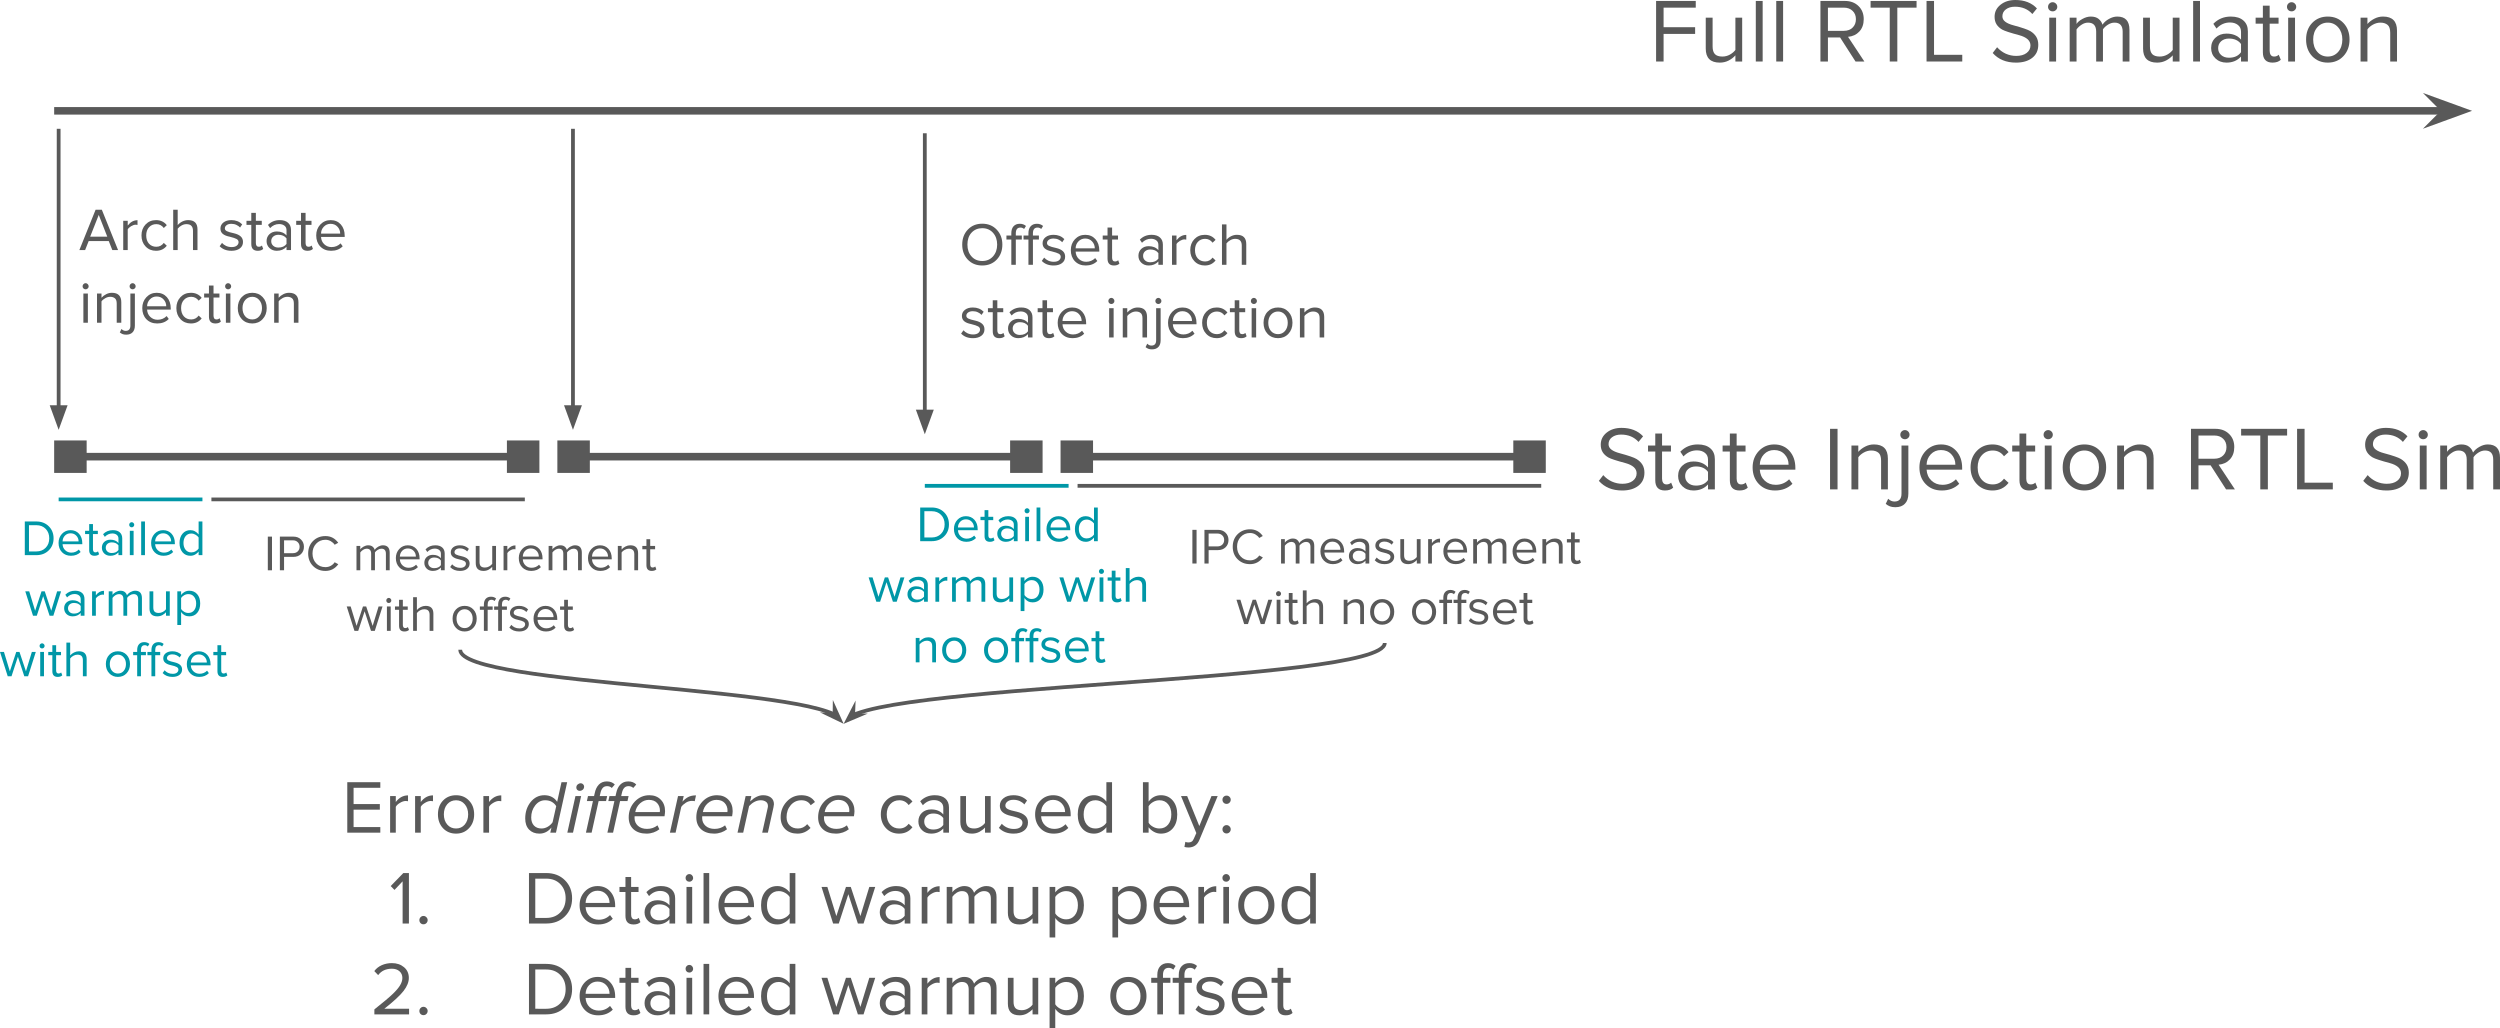 <?xml version="1.0" encoding="UTF-8" standalone="no"?>
<svg
   width="495.338pt"
   height="203.747pt"
   viewBox="0 0 495.338 203.747"
   version="1.1"
   id="svg365"
   xmlns:xlink="http://www.w3.org/1999/xlink"
   xmlns="http://www.w3.org/2000/svg"
   xmlns:svg="http://www.w3.org/2000/svg">
  <defs
     id="defs81">
    <g
       id="g81">
      <g
         id="glyph-0-0">
        <path
           d="m 1.406,0 v -12 h 7.859 v 1.328 h -6.375 v 3.875 h 6.25 v 1.328 h -6.25 V 0 Z m 0,0"
           id="path1" />
      </g>
      <g
         id="glyph-0-1">
        <path
           d="M 7.219,0 V -1.219 C 6.883,-0.832 6.445,-0.492 5.906,-0.203 5.363,0.078 4.77,0.219 4.125,0.219 c -1.855,0 -2.781,-0.926 -2.781,-2.781 v -6.125 h 1.359 v 5.719 c 0,0.688 0.156,1.195 0.469,1.516 0.312,0.312 0.801,0.469 1.469,0.469 0.531,0 1.031,-0.129 1.5,-0.391 0.469,-0.27 0.828,-0.578 1.078,-0.922 V -8.688 H 8.562 V 0 Z m 0,0"
           id="path2" />
      </g>
      <g
         id="glyph-0-2">
        <path
           d="M 1.344,0 V -12 H 2.703 V 0 Z m 0,0"
           id="path3" />
      </g>
      <g
         id="glyph-0-3" />
      <g
         id="glyph-0-4">
        <path
           d="m 8.359,0 -3.062,-4.766 H 2.891 V 0 H 1.406 v -12 h 4.828 c 1.125,0 2.031,0.34 2.719,1.016 0.688,0.668 1.031,1.531 1.031,2.594 0,1.012 -0.293,1.828 -0.875,2.453 C 8.535,-5.32 7.789,-4.973 6.875,-4.891 L 10.109,0 Z m -2.312,-6.078 c 0.719,0 1.297,-0.211 1.734,-0.641 0.438,-0.426 0.656,-0.984 0.656,-1.672 0,-0.676 -0.219,-1.223 -0.656,-1.641 -0.438,-0.426 -1.016,-0.641 -1.734,-0.641 h -3.156 v 4.594 z m 0,0"
           id="path4" />
      </g>
      <g
         id="glyph-0-5">
        <path
           d="M 4.375,0 V -10.672 H 0.578 V -12 H 9.688 v 1.328 H 5.875 V 0 Z m 0,0"
           id="path5" />
      </g>
      <g
         id="glyph-0-6">
        <path
           d="m 1.406,0 v -12 h 1.484 v 10.672 h 5.594 V 0 Z m 0,0"
           id="path6" />
      </g>
      <g
         id="glyph-0-7">
        <path
           d="m 5.297,0.219 c -1.938,0 -3.477,-0.633 -4.609,-1.906 l 0.875,-1.141 c 0.488,0.555 1.062,0.98 1.719,1.281 0.664,0.293 1.352,0.438 2.062,0.438 0.863,0 1.551,-0.191 2.062,-0.578 0.508,-0.383 0.766,-0.883 0.766,-1.5 0,-0.945 -0.746,-1.625 -2.234,-2.031 -1.762,-0.469 -2.887,-0.836 -3.375,-1.109 -0.48,-0.281 -0.852,-0.625 -1.109,-1.031 -0.262,-0.414 -0.391,-0.914 -0.391,-1.5 0,-0.957 0.383,-1.75 1.156,-2.375 C 3,-11.867 3.988,-12.188 5.188,-12.188 c 1.801,0 3.223,0.559 4.266,1.672 l -0.906,1.109 c -0.867,-0.969 -2.023,-1.453 -3.469,-1.453 -0.719,0 -1.312,0.18 -1.781,0.531 -0.461,0.344 -0.688,0.805 -0.688,1.375 0,0.43 0.191,0.789 0.578,1.078 0.383,0.293 0.941,0.531 1.672,0.719 1.707,0.461 2.805,0.84 3.297,1.141 0.5,0.305 0.883,0.672 1.156,1.109 0.27,0.438 0.406,0.969 0.406,1.594 0,1.105 -0.402,1.969 -1.203,2.594 -0.805,0.625 -1.875,0.938 -3.219,0.938 z m 0,0"
           id="path7" />
      </g>
      <g
         id="glyph-0-8">
        <path
           d="m 2.016,-9.938 c -0.242,0 -0.453,-0.082 -0.641,-0.25 -0.18,-0.176 -0.266,-0.391 -0.266,-0.641 0,-0.258 0.086,-0.477 0.266,-0.656 C 1.562,-11.66 1.773,-11.75 2.016,-11.75 c 0.25,0 0.461,0.09 0.641,0.266 0.188,0.18 0.281,0.398 0.281,0.656 0,0.25 -0.094,0.465 -0.281,0.641 -0.18,0.168 -0.391,0.25 -0.641,0.25 z M 1.344,0 V -8.688 H 2.703 V 0 Z m 0,0"
           id="path8" />
      </g>
      <g
         id="glyph-0-9">
        <path
           d="m 11.844,0 v -5.906 c 0,-1.195 -0.539,-1.797 -1.609,-1.797 -0.449,0 -0.887,0.137 -1.312,0.406 C 8.492,-7.023 8.164,-6.719 7.938,-6.375 V 0 H 6.594 v -5.906 c 0,-1.195 -0.539,-1.797 -1.609,-1.797 -0.449,0 -0.883,0.141 -1.297,0.422 -0.418,0.273 -0.746,0.578 -0.984,0.922 V 0 H 1.344 v -8.688 h 1.359 v 1.25 C 2.898,-7.781 3.281,-8.109 3.844,-8.422 4.414,-8.742 4.973,-8.906 5.516,-8.906 c 0.664,0 1.188,0.156 1.562,0.469 0.383,0.312 0.641,0.695 0.766,1.141 0.301,-0.457 0.727,-0.836 1.281,-1.141 0.551,-0.312 1.098,-0.469 1.641,-0.469 1.613,0 2.422,0.875 2.422,2.625 V 0 Z m 0,0"
           id="path9" />
      </g>
      <g
         id="glyph-0-10">
        <path
           d="m 6.781,0 v -0.984 c -0.73,0.805 -1.688,1.203 -2.875,1.203 -0.875,0 -1.605,-0.273 -2.188,-0.828 C 1.145,-1.16 0.859,-1.844 0.859,-2.656 c 0,-0.844 0.285,-1.531 0.859,-2.062 0.57,-0.539 1.301,-0.812 2.188,-0.812 1.25,0 2.207,0.398 2.875,1.188 v -1.562 C 6.781,-6.488 6.57,-6.938 6.156,-7.25 5.75,-7.57 5.227,-7.734 4.594,-7.734 c -1.023,0 -1.914,0.402 -2.672,1.203 l -0.625,-0.938 c 0.926,-0.957 2.082,-1.438 3.469,-1.438 1.07,0 1.898,0.262 2.484,0.781 0.594,0.512 0.891,1.23 0.891,2.156 V 0 Z M 4.391,-0.75 c 1.07,0 1.867,-0.363 2.391,-1.094 v -1.625 C 6.258,-4.188 5.461,-4.547 4.391,-4.547 c -0.637,0 -1.152,0.18 -1.547,0.531 -0.398,0.355 -0.594,0.812 -0.594,1.375 0,0.555 0.195,1.008 0.594,1.359 C 3.238,-0.926 3.754,-0.75 4.391,-0.75 Z m 0,0"
           id="path10" />
      </g>
      <g
         id="glyph-0-11">
        <path
           d="M 3.547,0.219 C 2.266,0.219 1.625,-0.457 1.625,-1.812 V -7.5 H 0.188 V -8.688 H 1.625 v -2.375 h 1.344 v 2.375 H 4.734 V -7.5 H 2.969 v 5.391 c 0,0.324 0.07,0.594 0.219,0.812 0.145,0.211 0.367,0.312 0.672,0.312 0.363,0 0.664,-0.117 0.906,-0.359 l 0.406,1 c -0.375,0.375 -0.918,0.562 -1.625,0.562 z m 0,0"
           id="path11" />
      </g>
      <g
         id="glyph-0-12">
        <path
           d="m 5.141,0.219 c -1.25,0 -2.281,-0.426 -3.094,-1.281 C 1.242,-1.926 0.844,-3.023 0.844,-4.359 c 0,-1.344 0.398,-2.438 1.203,-3.281 0.812,-0.844 1.844,-1.266 3.094,-1.266 1.258,0 2.289,0.422 3.094,1.266 0.812,0.844 1.219,1.938 1.219,3.281 0,1.336 -0.406,2.434 -1.219,3.297 -0.805,0.855 -1.836,1.281 -3.094,1.281 z m 0,-1.203 c 0.844,0 1.535,-0.312 2.078,-0.938 0.539,-0.633 0.812,-1.445 0.812,-2.438 0,-0.969 -0.273,-1.766 -0.812,-2.391 -0.543,-0.633 -1.234,-0.953 -2.078,-0.953 -0.836,0 -1.527,0.312 -2.078,0.938 -0.543,0.625 -0.812,1.43 -0.812,2.406 0,1 0.27,1.812 0.812,2.438 0.539,0.625 1.234,0.938 2.078,0.938 z m 0,0"
           id="path12" />
      </g>
      <g
         id="glyph-0-13">
        <path
           d="m 7.219,0 v -5.688 c 0,-0.77 -0.18,-1.297 -0.531,-1.578 -0.355,-0.289 -0.824,-0.438 -1.406,-0.438 -0.512,0 -1.012,0.137 -1.5,0.406 -0.48,0.273 -0.84,0.586 -1.078,0.938 V 0 H 1.344 v -8.688 h 1.359 v 1.25 c 0.375,-0.426 0.832,-0.773 1.375,-1.047 0.539,-0.281 1.113,-0.422 1.719,-0.422 1.844,0 2.766,0.934 2.766,2.797 V 0 Z m 0,0"
           id="path13" />
      </g>
      <g
         id="glyph-0-14">
        <path
           d="m 5.281,0.219 c -1.312,0 -2.383,-0.426 -3.203,-1.281 C 1.254,-1.914 0.844,-3.016 0.844,-4.359 c 0,-1.281 0.406,-2.359 1.219,-3.234 0.82,-0.875 1.844,-1.312 3.062,-1.312 1.25,0 2.258,0.434 3.031,1.297 C 8.926,-6.742 9.312,-5.625 9.312,-4.25 v 0.344 H 2.266 c 0.051,0.887 0.375,1.609 0.969,2.172 0.594,0.555 1.316,0.828 2.172,0.828 1.051,0 1.941,-0.363 2.672,-1.094 l 0.656,0.891 C 7.836,-0.223 6.688,0.219 5.281,0.219 Z m 2.688,-5.109 c 0,-0.812 -0.266,-1.5 -0.797,-2.062 -0.523,-0.562 -1.211,-0.844 -2.062,-0.844 -0.805,0 -1.477,0.281 -2.016,0.844 -0.531,0.562 -0.809,1.25 -0.828,2.062 z m 0,0"
           id="path14" />
      </g>
      <g
         id="glyph-0-15">
        <path
           d="M 1.406,0 V -12 H 2.891 V 0 Z m 0,0"
           id="path15" />
      </g>
      <g
         id="glyph-0-16">
        <path
           d="m 2.016,-9.938 c -0.242,0 -0.453,-0.082 -0.641,-0.25 -0.18,-0.176 -0.266,-0.391 -0.266,-0.641 0,-0.258 0.086,-0.477 0.266,-0.656 C 1.562,-11.66 1.773,-11.75 2.016,-11.75 c 0.25,0 0.461,0.09 0.641,0.266 0.188,0.18 0.281,0.398 0.281,0.656 0,0.25 -0.094,0.465 -0.281,0.641 -0.18,0.168 -0.391,0.25 -0.641,0.25 z M 0.125,3.531 c -0.445,0 -0.805,-0.059 -1.078,-0.172 C -1.234,3.254 -1.508,3.094 -1.781,2.875 l 0.484,-1.016 c 0.375,0.363 0.793,0.547 1.25,0.547 0.926,0 1.391,-0.523 1.391,-1.562 V -8.688 h 1.359 v 9.531 c 0,0.863 -0.227,1.523 -0.672,1.984 C 1.594,3.297 0.957,3.531 0.125,3.531 Z m 0,0"
           id="path16" />
      </g>
      <g
         id="glyph-0-17">
        <path
           d="m 5.188,0.219 c -1.273,0 -2.312,-0.43 -3.125,-1.297 -0.812,-0.863 -1.219,-1.957 -1.219,-3.281 0,-1.301 0.406,-2.383 1.219,-3.25 0.812,-0.863 1.852,-1.297 3.125,-1.297 1.344,0 2.406,0.508 3.188,1.516 L 7.469,-6.562 C 6.914,-7.32 6.176,-7.703 5.25,-7.703 c -0.887,0 -1.609,0.312 -2.172,0.938 C 2.523,-6.148 2.25,-5.348 2.25,-4.359 c 0,1.012 0.273,1.828 0.828,2.453 0.551,0.617 1.273,0.922 2.172,0.922 0.914,0 1.656,-0.379 2.219,-1.141 L 8.375,-1.297 C 7.594,-0.285 6.531,0.219 5.188,0.219 Z m 0,0"
           id="path17" />
      </g>
      <g
         id="glyph-1-0">
        <path
           d="M 6.641,0 5.938,-1.781 H 1.953 L 1.25,0 H 0.109 l 3.219,-8 H 4.562 L 7.781,0 Z M 3.953,-6.969 2.25,-2.656 h 3.391 z m 0,0"
           id="path18" />
      </g>
      <g
         id="glyph-1-1">
        <path
           d="m 0.906,0 v -5.797 h 0.891 v 0.938 c 0.539,-0.707 1.188,-1.062 1.938,-1.062 v 0.938 L 3.375,-5.031 c -0.273,0 -0.574,0.102 -0.906,0.297 -0.324,0.199 -0.547,0.406 -0.672,0.625 V 0 Z m 0,0"
           id="path19" />
      </g>
      <g
         id="glyph-1-2">
        <path
           d="m 3.453,0.141 c -0.844,0 -1.539,-0.285 -2.078,-0.859 -0.543,-0.57 -0.812,-1.301 -0.812,-2.188 0,-0.875 0.27,-1.598 0.812,-2.172 0.539,-0.57 1.234,-0.859 2.078,-0.859 0.895,0 1.602,0.336 2.125,1 L 4.984,-4.375 C 4.609,-4.883 4.113,-5.141 3.5,-5.141 c -0.594,0 -1.078,0.211 -1.453,0.625 C 1.68,-4.109 1.5,-3.57 1.5,-2.906 c 0,0.68 0.18,1.227 0.547,1.641 0.375,0.406 0.859,0.609 1.453,0.609 0.613,0 1.109,-0.254 1.484,-0.766 l 0.594,0.562 c -0.523,0.668 -1.23,1 -2.125,1 z m 0,0"
           id="path20" />
      </g>
      <g
         id="glyph-1-3">
        <path
           d="m 4.828,0 v -3.812 c 0,-0.438 -0.105,-0.766 -0.312,-0.984 -0.199,-0.227 -0.531,-0.344 -1,-0.344 C 3.191,-5.141 2.875,-5.051 2.562,-4.875 2.25,-4.707 1.992,-4.492 1.797,-4.234 V 0 H 0.906 v -8 h 0.891 v 3.047 c 0.258,-0.301 0.57,-0.539 0.938,-0.719 C 3.098,-5.848 3.477,-5.938 3.875,-5.938 c 1.227,0 1.844,0.617 1.844,1.844 V 0 Z m 0,0"
           id="path21" />
      </g>
      <g
         id="glyph-1-4" />
      <g
         id="glyph-1-5">
        <path
           d="m 2.734,0.141 c -0.98,0 -1.762,-0.301 -2.344,-0.906 l 0.469,-0.656 c 0.195,0.23 0.461,0.43 0.797,0.594 0.344,0.156 0.711,0.234 1.109,0.234 0.445,0 0.785,-0.094 1.016,-0.281 0.238,-0.188 0.359,-0.422 0.359,-0.703 0,-0.258 -0.125,-0.461 -0.375,-0.609 -0.25,-0.145 -0.719,-0.301 -1.406,-0.469 C 1.766,-2.77 1.312,-2.957 1,-3.219 0.695,-3.477 0.547,-3.828 0.547,-4.266 c 0,-0.488 0.195,-0.891 0.594,-1.203 0.395,-0.312 0.922,-0.469 1.578,-0.469 0.863,0 1.578,0.281 2.141,0.844 L 4.438,-4.469 C 4.258,-4.676 4.02,-4.848 3.719,-4.984 c -0.293,-0.145 -0.625,-0.219 -1,-0.219 -0.406,0 -0.727,0.09 -0.953,0.266 -0.23,0.168 -0.344,0.383 -0.344,0.641 0,0.23 0.129,0.414 0.391,0.547 0.258,0.137 0.734,0.277 1.422,0.422 0.582,0.137 1.023,0.344 1.328,0.625 0.301,0.273 0.453,0.637 0.453,1.094 0,0.543 -0.211,0.969 -0.625,1.281 -0.418,0.312 -0.969,0.469 -1.656,0.469 z m 0,0"
           id="path22" />
      </g>
      <g
         id="glyph-1-6">
        <path
           d="m 2.359,0.141 c -0.855,0 -1.281,-0.453 -1.281,-1.359 V -5 H 0.125 V -5.797 H 1.078 V -7.375 h 0.906 v 1.578 H 3.156 V -5 H 1.984 v 3.594 c 0,0.219 0.047,0.402 0.141,0.547 0.094,0.137 0.238,0.203 0.438,0.203 0.25,0 0.457,-0.082 0.625,-0.25 l 0.25,0.672 c -0.242,0.25 -0.602,0.375 -1.078,0.375 z m 0,0"
           id="path23" />
      </g>
      <g
         id="glyph-1-7">
        <path
           d="M 4.531,0 V -0.656 C 4.039,-0.125 3.398,0.141 2.609,0.141 c -0.586,0 -1.07,-0.18 -1.453,-0.547 -0.387,-0.363 -0.578,-0.82 -0.578,-1.375 0,-0.551 0.188,-1.004 0.562,-1.359 0.383,-0.363 0.875,-0.547 1.469,-0.547 0.832,0 1.473,0.266 1.922,0.797 V -3.938 c 0,-0.395 -0.141,-0.695 -0.422,-0.906 -0.273,-0.207 -0.621,-0.312 -1.047,-0.312 -0.68,0 -1.273,0.266 -1.781,0.797 l -0.422,-0.625 C 1.473,-5.617 2.25,-5.938 3.188,-5.938 c 0.707,0 1.254,0.172 1.641,0.516 0.395,0.344 0.594,0.824 0.594,1.438 V 0 Z M 2.922,-0.5 c 0.719,0 1.254,-0.238 1.609,-0.719 V -2.312 C 4.176,-2.789 3.641,-3.031 2.922,-3.031 c -0.418,0 -0.762,0.121 -1.031,0.359 C 1.629,-2.441 1.5,-2.141 1.5,-1.766 c 0,0.367 0.129,0.668 0.391,0.906 C 2.16,-0.617 2.504,-0.5 2.922,-0.5 Z m 0,0"
           id="path24" />
      </g>
      <g
         id="glyph-1-8">
        <path
           d="m 3.516,0.141 c -0.875,0 -1.59,-0.281 -2.141,-0.844 -0.543,-0.57 -0.812,-1.305 -0.812,-2.203 0,-0.852 0.27,-1.57 0.812,-2.156 0.551,-0.582 1.234,-0.875 2.047,-0.875 0.832,0 1.504,0.289 2.016,0.859 0.508,0.574 0.766,1.324 0.766,2.25 v 0.219 h -4.688 c 0.031,0.594 0.242,1.078 0.641,1.453 0.395,0.375 0.875,0.562 1.438,0.562 0.707,0 1.305,-0.242 1.797,-0.734 L 5.812,-0.75 C 5.227,-0.156 4.461,0.141 3.516,0.141 Z M 5.312,-3.266 C 5.312,-3.797 5.133,-4.25 4.781,-4.625 4.438,-5.008 3.977,-5.203 3.406,-5.203 2.875,-5.203 2.426,-5.008 2.062,-4.625 1.707,-4.25 1.523,-3.797 1.516,-3.266 Z m 0,0"
           id="path25" />
      </g>
      <g
         id="glyph-1-9">
        <path
           d="M 1.344,-6.625 C 1.188,-6.625 1.047,-6.68 0.922,-6.797 0.805,-6.91 0.75,-7.051 0.75,-7.219 c 0,-0.164 0.055,-0.312 0.172,-0.438 0.125,-0.125 0.266,-0.188 0.422,-0.188 0.164,0 0.305,0.062 0.422,0.188 0.125,0.125 0.188,0.273 0.188,0.438 0,0.168 -0.062,0.309 -0.188,0.422 C 1.648,-6.68 1.508,-6.625 1.344,-6.625 Z M 0.906,0 V -5.797 H 1.797 V 0 Z m 0,0"
           id="path26" />
      </g>
      <g
         id="glyph-1-10">
        <path
           d="m 4.812,0 v -3.797 c 0,-0.508 -0.121,-0.859 -0.359,-1.047 -0.23,-0.195 -0.543,-0.297 -0.938,-0.297 -0.336,0 -0.664,0.094 -0.984,0.281 -0.324,0.18 -0.57,0.387 -0.734,0.625 V 0 H 0.906 v -5.797 h 0.891 v 0.844 c 0.25,-0.289 0.555,-0.523 0.922,-0.703 0.363,-0.188 0.742,-0.281 1.141,-0.281 1.238,0 1.859,0.625 1.859,1.875 V 0 Z m 0,0"
           id="path27" />
      </g>
      <g
         id="glyph-1-11">
        <path
           d="M 1.344,-6.625 C 1.188,-6.625 1.047,-6.68 0.922,-6.797 0.805,-6.91 0.75,-7.051 0.75,-7.219 c 0,-0.164 0.055,-0.312 0.172,-0.438 0.125,-0.125 0.266,-0.188 0.422,-0.188 0.164,0 0.305,0.062 0.422,0.188 0.125,0.125 0.188,0.273 0.188,0.438 0,0.168 -0.062,0.309 -0.188,0.422 C 1.648,-6.68 1.508,-6.625 1.344,-6.625 Z M 0.078,2.359 C -0.211,2.359 -0.445,2.32 -0.625,2.25 -0.812,2.176 -1,2.066 -1.188,1.922 l 0.328,-0.688 c 0.25,0.25 0.527,0.375 0.828,0.375 0.625,0 0.938,-0.352 0.938,-1.047 V -5.797 H 1.797 V 0.562 c 0,0.57 -0.152,1.016 -0.453,1.328 -0.293,0.312 -0.715,0.469 -1.266,0.469 z m 0,0"
           id="path28" />
      </g>
      <g
         id="glyph-1-12">
        <path
           d="m 3.438,0.141 c -0.844,0 -1.539,-0.285 -2.078,-0.859 C 0.828,-1.289 0.562,-2.02 0.562,-2.906 c 0,-0.895 0.266,-1.625 0.797,-2.188 0.539,-0.562 1.234,-0.844 2.078,-0.844 0.832,0 1.516,0.281 2.047,0.844 0.539,0.562 0.812,1.293 0.812,2.188 0,0.887 -0.273,1.617 -0.812,2.188 C 4.953,-0.145 4.27,0.141 3.438,0.141 Z m 0,-0.797 c 0.551,0 1.008,-0.207 1.375,-0.625 0.363,-0.426 0.547,-0.969 0.547,-1.625 0,-0.645 -0.184,-1.176 -0.547,-1.594 -0.367,-0.426 -0.824,-0.641 -1.375,-0.641 -0.562,0 -1.027,0.211 -1.391,0.625 C 1.68,-4.098 1.5,-3.562 1.5,-2.906 c 0,0.668 0.176,1.211 0.531,1.625 0.363,0.418 0.832,0.625 1.406,0.625 z m 0,0"
           id="path29" />
      </g>
      <g
         id="glyph-1-13">
        <path
           d="M 4.578,0.141 C 3.398,0.141 2.441,-0.25 1.703,-1.031 0.973,-1.812 0.609,-2.801 0.609,-4 c 0,-1.195 0.367,-2.188 1.109,-2.969 0.738,-0.781 1.691,-1.172 2.859,-1.172 1.176,0 2.133,0.398 2.875,1.188 C 8.191,-6.172 8.562,-5.188 8.562,-4 c 0,1.199 -0.371,2.188 -1.109,2.969 -0.742,0.781 -1.699,1.172 -2.875,1.172 z m 0,-0.891 c 0.875,0 1.582,-0.301 2.125,-0.906 C 7.254,-2.27 7.531,-3.051 7.531,-4 c 0,-0.957 -0.277,-1.738 -0.828,-2.344 -0.543,-0.602 -1.25,-0.906 -2.125,-0.906 -0.867,0 -1.574,0.297 -2.125,0.891 -0.543,0.594 -0.812,1.383 -0.812,2.359 0,0.961 0.27,1.742 0.812,2.344 0.539,0.605 1.25,0.906 2.125,0.906 z m 0,0"
           id="path30" />
      </g>
      <g
         id="glyph-1-14">
        <path
           d="M 1.156,0 V -5 H 0.188 v -0.797 h 0.969 v -0.438 c 0,-0.602 0.145,-1.066 0.438,-1.391 0.301,-0.332 0.711,-0.5 1.234,-0.5 0.488,0 0.898,0.148 1.234,0.438 l -0.375,0.594 C 3.477,-7.281 3.238,-7.375 2.969,-7.375 c -0.617,0 -0.922,0.383 -0.922,1.141 v 0.438 h 1.188 V -5 h -1.188 v 5 z m 3.391,0 v -5 h -0.969 v -0.797 h 0.969 v -0.438 c 0,-0.602 0.145,-1.066 0.438,-1.391 0.301,-0.332 0.711,-0.5 1.234,-0.5 0.488,0 0.898,0.148 1.234,0.438 l -0.375,0.594 C 6.867,-7.281 6.629,-7.375 6.359,-7.375 5.742,-7.375 5.438,-6.992 5.438,-6.234 v 0.438 H 6.625 V -5 H 5.438 v 5 z m 0,0"
           id="path31" />
      </g>
      <g
         id="glyph-2-0">
        <path
           d="M 1.172,0 V -10 H 7.719 v 1.109 H 2.422 v 3.219 H 7.625 V -4.562 H 2.422 v 3.453 H 7.719 V 0 Z m 0,0"
           id="path32" />
      </g>
      <g
         id="glyph-2-1">
        <path
           d="M 1.125,0 V -7.25 H 2.25 v 1.172 c 0.664,-0.875 1.473,-1.312 2.422,-1.312 v 1.156 L 4.219,-6.281 c -0.344,0 -0.727,0.125 -1.141,0.375 -0.406,0.242 -0.684,0.5 -0.828,0.781 V 0 Z m 0,0"
           id="path33" />
      </g>
      <g
         id="glyph-2-2">
        <path
           d="m 4.297,0.188 c -1.055,0 -1.918,-0.359 -2.594,-1.078 -0.668,-0.719 -1,-1.629 -1,-2.734 0,-1.125 0.332,-2.035 1,-2.734 0.676,-0.707 1.539,-1.062 2.594,-1.062 1.039,0 1.895,0.355 2.562,1.062 C 7.535,-5.66 7.875,-4.75 7.875,-3.625 c 0,1.105 -0.34,2.016 -1.016,2.734 C 6.191,-0.172 5.336,0.188 4.297,0.188 Z m 0,-1.016 c 0.695,0 1.27,-0.258 1.719,-0.781 C 6.461,-2.141 6.688,-2.812 6.688,-3.625 c 0,-0.812 -0.227,-1.477 -0.672,-2 -0.449,-0.531 -1.023,-0.797 -1.719,-0.797 -0.711,0 -1.293,0.262 -1.75,0.781 C 2.098,-5.117 1.875,-4.445 1.875,-3.625 c 0,0.824 0.223,1.496 0.672,2.016 0.445,0.523 1.031,0.781 1.75,0.781 z m 0,0"
           id="path34" />
      </g>
      <g
         id="glyph-2-3" />
      <g
         id="glyph-2-4">
        <path
           d="M 4.312,0.188 C 3.258,0.188 2.395,-0.172 1.719,-0.891 1.039,-1.617 0.703,-2.531 0.703,-3.625 c 0,-1.094 0.336,-2 1.016,-2.719 0.676,-0.719 1.539,-1.078 2.594,-1.078 1.125,0 2.008,0.418 2.656,1.25 l -0.75,0.703 C 5.758,-6.102 5.145,-6.422 4.375,-6.422 c -0.742,0 -1.344,0.262 -1.812,0.781 C 2.102,-5.129 1.875,-4.457 1.875,-3.625 c 0,0.836 0.227,1.512 0.688,2.031 0.457,0.512 1.062,0.766 1.812,0.766 0.758,0 1.375,-0.312 1.844,-0.938 l 0.75,0.688 C 6.32,-0.234 5.438,0.188 4.312,0.188 Z m 0,0"
           id="path35" />
      </g>
      <g
         id="glyph-2-5">
        <path
           d="M 5.656,0 V -0.828 C 5.039,-0.148 4.238,0.188 3.25,0.188 2.52,0.188 1.914,-0.039 1.438,-0.5 0.957,-0.969 0.719,-1.539 0.719,-2.219 c 0,-0.695 0.234,-1.27 0.703,-1.719 0.477,-0.445 1.086,-0.672 1.828,-0.672 1.039,0 1.844,0.336 2.406,1 v -1.312 c 0,-0.488 -0.172,-0.863 -0.516,-1.125 -0.344,-0.27 -0.781,-0.406 -1.312,-0.406 -0.855,0 -1.594,0.34 -2.219,1.016 L 1.078,-6.219 C 1.848,-7.02 2.812,-7.422 3.969,-7.422 c 0.895,0 1.586,0.215 2.078,0.641 0.488,0.43 0.734,1.027 0.734,1.797 V 0 Z m -2,-0.625 c 0.895,0 1.562,-0.301 2,-0.906 v -1.359 c -0.438,-0.602 -1.105,-0.906 -2,-0.906 -0.531,0 -0.965,0.152 -1.297,0.453 C 2.035,-3.051 1.875,-2.672 1.875,-2.203 c 0,0.461 0.16,0.84 0.484,1.141 C 2.691,-0.77 3.125,-0.625 3.656,-0.625 Z m 0,0"
           id="path36" />
      </g>
      <g
         id="glyph-2-6">
        <path
           d="m 6.016,0 v -1.016 c -0.281,0.312 -0.648,0.594 -1.094,0.844 C 4.473,0.066 3.977,0.188 3.438,0.188 1.895,0.188 1.125,-0.582 1.125,-2.125 V -7.25 H 2.25 v 4.781 c 0,0.562 0.129,0.98 0.391,1.25 0.258,0.262 0.672,0.391 1.234,0.391 0.438,0 0.848,-0.109 1.234,-0.328 0.395,-0.219 0.695,-0.473 0.906,-0.766 V -7.25 h 1.125 V 0 Z m 0,0"
           id="path37" />
      </g>
      <g
         id="glyph-2-7">
        <path
           d="M 3.422,0.188 C 2.191,0.188 1.219,-0.191 0.5,-0.953 l 0.578,-0.812 c 0.238,0.281 0.57,0.527 1,0.734 0.426,0.199 0.891,0.297 1.391,0.297 0.562,0 0.984,-0.113 1.266,-0.344 0.289,-0.238 0.438,-0.539 0.438,-0.906 0,-0.312 -0.156,-0.562 -0.469,-0.75 C 4.391,-2.922 3.801,-3.113 2.938,-3.312 2.207,-3.469 1.648,-3.707 1.266,-4.031 0.879,-4.352 0.688,-4.789 0.688,-5.344 c 0,-0.602 0.242,-1.098 0.734,-1.484 0.488,-0.395 1.145,-0.594 1.969,-0.594 1.094,0 1.988,0.352 2.688,1.047 l -0.531,0.781 C 5.328,-5.852 5.031,-6.07 4.656,-6.25 4.281,-6.426 3.859,-6.516 3.391,-6.516 c -0.5,0 -0.898,0.117 -1.188,0.344 C 1.922,-5.953 1.781,-5.688 1.781,-5.375 c 0,0.293 0.16,0.527 0.484,0.703 0.32,0.168 0.91,0.34 1.766,0.516 0.727,0.168 1.281,0.43 1.656,0.781 0.383,0.344 0.578,0.797 0.578,1.359 0,0.68 -0.262,1.215 -0.781,1.609 -0.523,0.398 -1.211,0.594 -2.062,0.594 z m 0,0"
           id="path38" />
      </g>
      <g
         id="glyph-2-8">
        <path
           d="m 4.391,0.188 c -1.086,0 -1.969,-0.352 -2.656,-1.062 -0.688,-0.719 -1.031,-1.633 -1.031,-2.75 0,-1.07 0.336,-1.973 1.016,-2.703 0.688,-0.727 1.539,-1.094 2.562,-1.094 1.031,0 1.863,0.359 2.5,1.078 C 7.426,-5.625 7.75,-4.691 7.75,-3.547 V -3.25 H 1.891 c 0.039,0.742 0.305,1.344 0.797,1.812 0.5,0.461 1.102,0.688 1.812,0.688 0.875,0 1.617,-0.305 2.234,-0.922 L 7.281,-0.938 c -0.742,0.75 -1.703,1.125 -2.891,1.125 z m 2.25,-4.266 c 0,-0.664 -0.219,-1.234 -0.656,-1.703 C 5.547,-6.258 4.973,-6.5 4.266,-6.5 c -0.68,0 -1.242,0.242 -1.688,0.719 -0.438,0.469 -0.668,1.039 -0.688,1.703 z m 0,0"
           id="path39" />
      </g>
      <g
         id="glyph-2-9">
        <path
           d="M 6.375,0 V -1.078 C 6.102,-0.711 5.754,-0.41 5.328,-0.172 4.898,0.066 4.438,0.188 3.938,0.188 c -0.98,0 -1.766,-0.344 -2.359,-1.031 -0.586,-0.695 -0.875,-1.617 -0.875,-2.766 0,-1.164 0.297,-2.094 0.891,-2.781 0.594,-0.688 1.375,-1.031 2.344,-1.031 0.488,0 0.941,0.117 1.359,0.344 0.426,0.219 0.785,0.527 1.078,0.922 V -10 H 7.5 V 0 Z M 4.203,-0.828 c 0.445,0 0.867,-0.109 1.266,-0.328 C 5.875,-1.375 6.176,-1.645 6.375,-1.969 V -5.25 c -0.199,-0.32 -0.5,-0.598 -0.906,-0.828 -0.398,-0.227 -0.82,-0.344 -1.266,-0.344 -0.699,0 -1.262,0.258 -1.688,0.766 C 2.086,-5.145 1.875,-4.461 1.875,-3.609 c 0,0.824 0.207,1.496 0.625,2.016 0.426,0.512 0.992,0.766 1.703,0.766 z m 0,0"
           id="path40" />
      </g>
      <g
         id="glyph-2-10">
        <path
           d="m 2.25,-1.969 c 0.195,0.324 0.492,0.594 0.891,0.812 0.395,0.219 0.816,0.328 1.266,0.328 0.707,0 1.273,-0.254 1.703,-0.766 C 6.535,-2.113 6.75,-2.785 6.75,-3.609 6.75,-4.453 6.535,-5.129 6.109,-5.641 5.691,-6.16 5.125,-6.422 4.406,-6.422 c -0.449,0 -0.871,0.117 -1.266,0.344 C 2.742,-5.848 2.445,-5.57 2.25,-5.25 Z M 1.125,0 V -10 H 2.25 v 3.844 C 2.875,-7 3.688,-7.422 4.688,-7.422 c 0.969,0 1.75,0.352 2.344,1.047 0.594,0.699 0.891,1.621 0.891,2.766 0,1.156 -0.297,2.078 -0.891,2.766 -0.594,0.688 -1.375,1.031 -2.344,1.031 -0.5,0 -0.965,-0.121 -1.391,-0.359 C 2.867,-0.41 2.52,-0.711 2.25,-1.078 V 0 Z m 0,0"
           id="path41" />
      </g>
      <g
         id="glyph-2-11">
        <path
           d="m 0.906,1.812 c 0.156,0.082 0.359,0.125 0.609,0.125 0.25,0 0.457,-0.055 0.625,-0.156 C 2.316,1.676 2.469,1.473 2.594,1.172 L 3.078,0.078 0.047,-7.25 h 1.219 l 2.406,5.938 2.406,-5.938 H 7.312 L 3.672,1.469 C 3.273,2.426 2.566,2.914 1.547,2.938 1.254,2.938 0.977,2.898 0.719,2.828 Z m 0,0"
           id="path42" />
      </g>
      <g
         id="glyph-2-12">
        <path
           d="m 1.719,-5.703 c -0.23,0 -0.422,-0.078 -0.578,-0.234 -0.156,-0.164 -0.234,-0.363 -0.234,-0.594 0,-0.227 0.078,-0.422 0.234,-0.578 0.156,-0.156 0.348,-0.234 0.578,-0.234 0.227,0 0.422,0.078 0.578,0.234 0.164,0.156 0.25,0.352 0.25,0.578 0,0.23 -0.086,0.43 -0.25,0.594 -0.156,0.156 -0.352,0.234 -0.578,0.234 z m 0,5.859 c -0.23,0 -0.422,-0.078 -0.578,-0.234 -0.156,-0.164 -0.234,-0.363 -0.234,-0.594 0,-0.227 0.078,-0.422 0.234,-0.578 0.156,-0.164 0.348,-0.25 0.578,-0.25 0.227,0 0.422,0.086 0.578,0.25 0.164,0.156 0.25,0.352 0.25,0.578 0,0.23 -0.086,0.43 -0.25,0.594 C 2.141,0.078 1.945,0.156 1.719,0.156 Z m 0,0"
           id="path43" />
      </g>
      <g
         id="glyph-2-13">
        <path
           d="M 2.672,0 V -8.359 L 1.062,-6.656 0.312,-7.422 2.812,-10 H 3.922 V 0 Z m 0,0"
           id="path44" />
      </g>
      <g
         id="glyph-2-14">
        <path
           d="m 1.719,0.156 c -0.23,0 -0.422,-0.078 -0.578,-0.234 -0.156,-0.164 -0.234,-0.363 -0.234,-0.594 0,-0.227 0.078,-0.422 0.234,-0.578 0.156,-0.164 0.348,-0.25 0.578,-0.25 0.227,0 0.422,0.086 0.578,0.25 0.164,0.156 0.25,0.352 0.25,0.578 0,0.23 -0.086,0.43 -0.25,0.594 C 2.141,0.078 1.945,0.156 1.719,0.156 Z m 0,0"
           id="path45" />
      </g>
      <g
         id="glyph-2-15">
        <path
           d="M 1.172,0 V -10 H 4.594 c 1.52,0 2.754,0.477 3.703,1.422 0.945,0.938 1.422,2.133 1.422,3.578 0,1.461 -0.48,2.656 -1.438,3.594 C 7.332,-0.469 6.102,0 4.594,0 Z M 4.594,-1.109 c 1.133,0 2.055,-0.352 2.766,-1.062 C 8.078,-2.891 8.438,-3.832 8.438,-5 8.438,-6.156 8.082,-7.094 7.375,-7.812 6.676,-8.531 5.75,-8.891 4.594,-8.891 H 2.422 v 7.781 z m 0,0"
           id="path46" />
      </g>
      <g
         id="glyph-2-16">
        <path
           d="M 2.953,0.188 C 1.879,0.188 1.344,-0.379 1.344,-1.516 V -6.25 h -1.188 v -1 h 1.188 v -1.969 h 1.125 V -7.25 H 3.938 v 1 H 2.469 v 4.5 c 0,0.273 0.055,0.496 0.172,0.672 0.125,0.168 0.312,0.25 0.562,0.25 0.312,0 0.566,-0.098 0.766,-0.297 L 4.312,-0.281 C 4,0.031 3.547,0.188 2.953,0.188 Z m 0,0"
           id="path47" />
      </g>
      <g
         id="glyph-2-17">
        <path
           d="M 1.688,-8.281 C 1.477,-8.281 1.301,-8.352 1.156,-8.5 1.008,-8.645 0.938,-8.82 0.938,-9.031 c 0,-0.207 0.07,-0.383 0.219,-0.531 0.145,-0.156 0.32,-0.234 0.531,-0.234 0.207,0 0.383,0.078 0.531,0.234 0.145,0.148 0.219,0.324 0.219,0.531 0,0.211 -0.074,0.387 -0.219,0.531 -0.148,0.148 -0.324,0.219 -0.531,0.219 z M 1.125,0 V -7.25 H 2.25 V 0 Z m 0,0"
           id="path48" />
      </g>
      <g
         id="glyph-2-18">
        <path
           d="M 1.125,0 V -10 H 2.25 V 0 Z m 0,0"
           id="path49" />
      </g>
      <g
         id="glyph-2-19">
        <path
           d="M 7.391,0 5.5,-5.812 3.609,0 h -1.125 L 0.188,-7.25 H 1.344 L 3.125,-1.469 5.031,-7.25 H 5.984 L 7.891,-1.469 9.656,-7.25 h 1.172 L 8.516,0 Z m 0,0"
           id="path50" />
      </g>
      <g
         id="glyph-2-20">
        <path
           d="m 9.875,0 v -4.922 c 0,-1 -0.449,-1.5 -1.344,-1.5 -0.375,0 -0.742,0.117 -1.094,0.344 -0.355,0.219 -0.633,0.477 -0.828,0.766 V 0 h -1.125 v -4.922 c 0,-1 -0.445,-1.5 -1.328,-1.5 -0.375,0 -0.742,0.117 -1.094,0.344 -0.344,0.23 -0.617,0.492 -0.812,0.781 V 0 H 1.125 V -7.25 H 2.25 v 1.062 c 0.164,-0.289 0.484,-0.566 0.953,-0.828 0.477,-0.27 0.941,-0.406 1.391,-0.406 0.562,0 1,0.133 1.312,0.391 0.312,0.262 0.523,0.578 0.641,0.953 0.25,-0.383 0.602,-0.703 1.062,-0.953 0.457,-0.258 0.91,-0.391 1.359,-0.391 1.352,0 2.031,0.73 2.031,2.188 V 0 Z m 0,0"
           id="path51" />
      </g>
      <g
         id="glyph-2-21">
        <path
           d="M 4.688,0.188 C 3.664,0.188 2.852,-0.238 2.25,-1.094 V 2.766 H 1.125 V -7.25 H 2.25 v 1.078 C 2.508,-6.535 2.852,-6.832 3.281,-7.062 3.719,-7.301 4.188,-7.422 4.688,-7.422 c 0.977,0 1.758,0.34 2.344,1.016 0.594,0.68 0.891,1.605 0.891,2.781 0,1.156 -0.293,2.086 -0.875,2.781 C 6.461,-0.156 5.676,0.188 4.688,0.188 Z M 4.406,-0.828 c 0.695,0 1.258,-0.254 1.688,-0.766 0.426,-0.508 0.641,-1.188 0.641,-2.031 0,-0.832 -0.215,-1.504 -0.641,-2.016 -0.418,-0.52 -0.98,-0.781 -1.688,-0.781 -0.449,0 -0.871,0.117 -1.266,0.344 -0.398,0.219 -0.695,0.492 -0.891,0.812 V -2 c 0.195,0.324 0.492,0.602 0.891,0.828 0.395,0.23 0.816,0.344 1.266,0.344 z m 0,0"
           id="path52" />
      </g>
      <g
         id="glyph-2-22">
        <path
           d="m 0.812,0 v -0.984 c 1.758,-1.395 2.969,-2.41 3.625,-3.047 0.664,-0.633 1.148,-1.203 1.453,-1.703 0.312,-0.508 0.469,-1.004 0.469,-1.484 0,-0.551 -0.195,-0.992 -0.578,-1.328 -0.375,-0.332 -0.875,-0.5 -1.5,-0.5 -1.18,0 -2.086,0.422 -2.719,1.266 L 0.797,-8.578 c 0.375,-0.508 0.867,-0.898 1.484,-1.172 0.613,-0.27 1.281,-0.406 2,-0.406 0.969,0 1.77,0.273 2.406,0.812 0.633,0.531 0.953,1.242 0.953,2.125 0,0.812 -0.344,1.668 -1.031,2.562 -0.688,0.898 -1.965,2.078 -3.828,3.547 H 7.688 V 0 Z m 0,0"
           id="path53" />
      </g>
      <g
         id="glyph-2-23">
        <path
           d="M 1.438,0 V -6.25 H 0.234 v -1 H 1.438 v -0.547 c 0,-0.75 0.188,-1.328 0.562,-1.734 0.375,-0.414 0.891,-0.625 1.547,-0.625 0.602,0 1.109,0.188 1.516,0.562 L 4.609,-8.859 C 4.348,-9.098 4.047,-9.219 3.703,-9.219 2.941,-9.219 2.562,-8.742 2.562,-7.797 V -7.25 h 1.469 v 1 H 2.562 V 0 Z m 4.25,0 V -6.25 H 4.484 v -1 H 5.688 v -0.547 c 0,-0.75 0.188,-1.328 0.562,-1.734 0.375,-0.414 0.891,-0.625 1.547,-0.625 0.602,0 1.109,0.188 1.516,0.562 L 8.859,-8.859 C 8.598,-9.098 8.297,-9.219 7.953,-9.219 7.191,-9.219 6.812,-8.742 6.812,-7.797 V -7.25 h 1.469 v 1 H 6.812 V 0 Z m 0,0"
           id="path54" />
      </g>
      <g
         id="glyph-3-0">
        <path
           d="m 4.391,-7.422 c 0.57,0 1.078,0.121 1.516,0.359 0.438,0.242 0.773,0.559 1.016,0.953 L 7.781,-10 h 1.125 L 6.688,0 H 5.562 L 5.797,-1.031 C 5.148,-0.219 4.352,0.188 3.406,0.188 2.562,0.188 1.879,-0.078 1.359,-0.609 0.848,-1.141 0.594,-1.875 0.594,-2.812 c 0,-1.281 0.359,-2.367 1.078,-3.266 0.727,-0.895 1.633,-1.344 2.719,-1.344 z m 0.156,1 c -0.793,0 -1.453,0.344 -1.984,1.031 -0.523,0.68 -0.781,1.469 -0.781,2.375 0,0.68 0.18,1.215 0.547,1.609 0.375,0.387 0.867,0.578 1.484,0.578 0.445,0 0.867,-0.117 1.266,-0.359 0.395,-0.238 0.707,-0.531 0.938,-0.875 L 6.734,-5.25 C 6.555,-5.57 6.281,-5.848 5.906,-6.078 5.531,-6.305 5.078,-6.422 4.547,-6.422 Z m 0,0"
           id="path55" />
      </g>
      <g
         id="glyph-3-1">
        <path
           d="m 2.797,-8.281 c -0.211,0 -0.383,-0.062 -0.516,-0.188 -0.125,-0.125 -0.188,-0.281 -0.188,-0.469 0,-0.258 0.094,-0.469 0.281,-0.625 0.188,-0.156 0.379,-0.234 0.578,-0.234 0.195,0 0.359,0.07 0.484,0.203 0.133,0.137 0.203,0.289 0.203,0.453 0,0.273 -0.094,0.484 -0.281,0.641 -0.18,0.148 -0.367,0.219 -0.562,0.219 z M 0.312,0 1.922,-7.25 h 1.125 L 1.438,0 Z m 0,0"
           id="path56" />
      </g>
      <g
         id="glyph-3-2">
        <path
           d="M 0.625,0 2.016,-6.266 H 0.812 L 1.031,-7.25 h 1.203 l 0.125,-0.547 C 2.504,-8.535 2.781,-9.113 3.188,-9.531 c 0.406,-0.414 0.93,-0.625 1.578,-0.625 0.645,0 1.172,0.203 1.578,0.609 L 5.75,-8.859 C 5.508,-9.098 5.195,-9.219 4.812,-9.219 c -0.375,0 -0.668,0.125 -0.875,0.375 -0.211,0.242 -0.359,0.59 -0.453,1.047 L 3.359,-7.25 h 1.469 l -0.219,0.984 H 3.141 L 1.75,0 Z m 4.25,0 1.391,-6.266 H 5.062 L 5.281,-7.25 h 1.203 l 0.125,-0.547 C 6.754,-8.535 7.031,-9.113 7.438,-9.531 c 0.406,-0.414 0.93,-0.625 1.578,-0.625 0.645,0 1.172,0.203 1.578,0.609 L 10,-8.859 C 9.758,-9.098 9.445,-9.219 9.062,-9.219 c -0.375,0 -0.668,0.125 -0.875,0.375 -0.211,0.242 -0.359,0.59 -0.453,1.047 L 7.609,-7.25 h 1.469 l -0.219,0.984 H 7.391 L 6,0 Z m 0,0"
           id="path57" />
      </g>
      <g
         id="glyph-3-3">
        <path
           d="m 4.141,0.188 c -1.086,0 -1.949,-0.285 -2.594,-0.859 C 0.91,-1.254 0.594,-2.039 0.594,-3.031 c 0,-1.219 0.395,-2.254 1.188,-3.109 0.801,-0.852 1.77,-1.281 2.906,-1.281 0.938,0 1.688,0.293 2.25,0.875 0.57,0.574 0.859,1.336 0.859,2.281 0,0.23 -0.039,0.57 -0.109,1.016 H 1.766 L 1.75,-2.906 c 0,0.617 0.223,1.133 0.672,1.547 C 2.879,-0.953 3.477,-0.75 4.219,-0.75 c 0.801,0 1.492,-0.234 2.078,-0.703 l 0.375,0.781 c -0.324,0.262 -0.711,0.469 -1.156,0.625 C 5.066,0.109 4.609,0.188 4.141,0.188 Z M 6.75,-4.078 6.781,-4.359 C 6.781,-4.961 6.594,-5.469 6.219,-5.875 5.844,-6.289 5.297,-6.5 4.578,-6.5 3.941,-6.5 3.363,-6.27 2.844,-5.812 2.332,-5.352 2.016,-4.773 1.891,-4.078 Z m 0,0"
           id="path58" />
      </g>
      <g
         id="glyph-3-4">
        <path
           d="m 0.312,0 1.609,-7.25 h 1.125 l -0.25,1.109 C 3.148,-6.547 3.531,-6.852 3.938,-7.062 4.352,-7.281 4.867,-7.391 5.484,-7.391 l -0.25,1.156 c -0.105,-0.039 -0.293,-0.062 -0.562,-0.062 -0.43,0 -0.828,0.121 -1.203,0.359 -0.375,0.242 -0.68,0.516 -0.906,0.828 L 1.438,0 Z m 0,0"
           id="path59" />
      </g>
      <g
         id="glyph-3-5">
        <path
           d="M 5.203,0 6.312,-5 6.344,-5.25 c 0,-0.414 -0.141,-0.711 -0.422,-0.891 -0.281,-0.188 -0.617,-0.281 -1,-0.281 -0.812,0 -1.586,0.383 -2.312,1.141 L 1.438,0 h -1.125 l 1.609,-7.25 h 1.125 L 2.812,-6.188 c 0.863,-0.82 1.719,-1.234 2.562,-1.234 0.633,0 1.148,0.152 1.547,0.453 0.406,0.305 0.609,0.75 0.609,1.344 L 7.438,-5.031 6.328,0 Z m 0,0"
           id="path60" />
      </g>
      <g
         id="glyph-3-6">
        <path
           d="m 3.938,0.188 c -1,0 -1.809,-0.289 -2.422,-0.875 -0.617,-0.594 -0.922,-1.383 -0.922,-2.375 0,-1.188 0.391,-2.207 1.172,-3.062 0.789,-0.863 1.766,-1.297 2.922,-1.297 1.258,0 2.16,0.449 2.703,1.344 L 6.547,-5.438 c -0.387,-0.656 -1,-0.984 -1.844,-0.984 -0.844,0 -1.547,0.324 -2.109,0.969 -0.555,0.648 -0.828,1.438 -0.828,2.375 0,0.688 0.203,1.234 0.609,1.641 0.406,0.406 0.957,0.609 1.656,0.609 0.719,0 1.328,-0.285 1.828,-0.859 l 0.656,0.75 C 5.797,-0.188 4.938,0.188 3.938,0.188 Z m 0,0"
           id="path61" />
      </g>
      <g
         id="glyph-4-0">
        <path
           d="M 0.781,0 V -6.672 H 1.609 V 0 Z m 0,0"
           id="path62" />
      </g>
      <g
         id="glyph-4-1">
        <path
           d="m 0.781,0 v -6.672 h 2.672 c 0.633,0 1.141,0.195 1.516,0.578 0.383,0.375 0.578,0.855 0.578,1.438 0,0.586 -0.195,1.062 -0.578,1.438 -0.387,0.375 -0.891,0.562 -1.516,0.562 H 1.609 V 0 Z m 2.578,-3.391 c 0.395,0 0.711,-0.113 0.953,-0.344 0.25,-0.238 0.375,-0.547 0.375,-0.922 0,-0.383 -0.125,-0.691 -0.375,-0.922 C 4.07,-5.816 3.754,-5.938 3.359,-5.938 h -1.75 v 2.547 z m 0,0"
           id="path63" />
      </g>
      <g
         id="glyph-4-2">
        <path
           d="m 3.938,0.125 c -0.98,0 -1.797,-0.32 -2.453,-0.969 -0.648,-0.645 -0.969,-1.473 -0.969,-2.484 0,-1.008 0.32,-1.836 0.969,-2.484 0.656,-0.645 1.473,-0.969 2.453,-0.969 1.062,0 1.906,0.445 2.531,1.328 L 5.766,-5.062 C 5.578,-5.344 5.32,-5.578 5,-5.766 c -0.324,-0.188 -0.68,-0.281 -1.062,-0.281 -0.742,0 -1.355,0.262 -1.844,0.781 -0.48,0.512 -0.719,1.156 -0.719,1.938 0,0.781 0.238,1.43 0.719,1.938 C 2.57,-0.879 3.188,-0.625 3.938,-0.625 4.32,-0.625 4.676,-0.711 5,-0.891 5.32,-1.066 5.578,-1.301 5.766,-1.594 l 0.719,0.391 C 5.836,-0.316 4.988,0.125 3.938,0.125 Z m 0,0"
           id="path64" />
      </g>
      <g
         id="glyph-4-3" />
      <g
         id="glyph-4-4">
        <path
           d="m 6.578,0 v -3.281 c 0,-0.664 -0.297,-1 -0.891,-1 -0.25,0 -0.496,0.078 -0.734,0.234 -0.242,0.148 -0.422,0.312 -0.547,0.5 V 0 h -0.75 v -3.281 c 0,-0.664 -0.297,-1 -0.891,-1 -0.242,0 -0.48,0.078 -0.719,0.234 C 1.816,-3.891 1.633,-3.719 1.5,-3.531 V 0 H 0.75 V -4.828 H 1.5 V -4.125 c 0.113,-0.195 0.328,-0.383 0.641,-0.562 0.312,-0.176 0.617,-0.266 0.922,-0.266 0.375,0 0.664,0.09 0.875,0.266 0.207,0.168 0.348,0.383 0.422,0.641 C 4.523,-4.305 4.758,-4.52 5.062,-4.688 5.375,-4.863 5.68,-4.953 5.984,-4.953 c 0.895,0 1.344,0.492 1.344,1.469 V 0 Z m 0,0"
           id="path65" />
      </g>
      <g
         id="glyph-4-5">
        <path
           d="m 2.938,0.125 c -0.73,0 -1.324,-0.234 -1.781,-0.703 -0.461,-0.477 -0.688,-1.094 -0.688,-1.844 0,-0.707 0.223,-1.305 0.672,-1.797 0.457,-0.488 1.023,-0.734 1.703,-0.734 0.695,0 1.258,0.242 1.688,0.719 0.426,0.48 0.641,1.105 0.641,1.875 v 0.188 H 1.266 C 1.285,-1.68 1.461,-1.281 1.797,-0.969 2.129,-0.656 2.531,-0.5 3,-0.5 c 0.582,0 1.078,-0.203 1.484,-0.609 L 4.844,-0.625 c -0.492,0.5 -1.125,0.75 -1.906,0.75 z m 1.5,-2.844 c 0,-0.445 -0.152,-0.828 -0.453,-1.141 -0.293,-0.312 -0.672,-0.469 -1.141,-0.469 -0.449,0 -0.824,0.156 -1.125,0.469 -0.293,0.312 -0.445,0.695 -0.453,1.141 z m 0,0"
           id="path66" />
      </g>
      <g
         id="glyph-4-6">
        <path
           d="M 3.766,0 V -0.547 C 3.359,-0.098 2.828,0.125 2.172,0.125 c -0.492,0 -0.898,-0.148 -1.219,-0.453 -0.312,-0.312 -0.469,-0.695 -0.469,-1.156 0,-0.469 0.156,-0.848 0.469,-1.141 0.32,-0.289 0.727,-0.438 1.219,-0.438 0.688,0 1.219,0.219 1.594,0.656 v -0.875 c 0,-0.32 -0.117,-0.57 -0.344,-0.75 -0.23,-0.176 -0.523,-0.266 -0.875,-0.266 -0.562,0 -1.059,0.227 -1.484,0.672 L 0.719,-4.156 c 0.508,-0.531 1.156,-0.797 1.938,-0.797 0.594,0 1.051,0.148 1.375,0.438 0.32,0.281 0.484,0.684 0.484,1.203 V 0 Z M 2.438,-0.422 c 0.594,0 1.035,-0.195 1.328,-0.594 V -1.938 C 3.473,-2.332 3.031,-2.531 2.438,-2.531 c -0.355,0 -0.641,0.102 -0.859,0.297 C 1.359,-2.035 1.25,-1.781 1.25,-1.469 c 0,0.305 0.109,0.555 0.328,0.75 0.219,0.199 0.504,0.297 0.859,0.297 z m 0,0"
           id="path67" />
      </g>
      <g
         id="glyph-4-7">
        <path
           d="m 2.281,0.125 c -0.824,0 -1.477,-0.254 -1.953,-0.766 L 0.719,-1.188 c 0.156,0.188 0.375,0.355 0.656,0.5 0.289,0.137 0.602,0.203 0.938,0.203 0.375,0 0.656,-0.078 0.844,-0.234 0.195,-0.156 0.297,-0.352 0.297,-0.594 0,-0.219 -0.109,-0.391 -0.328,-0.516 -0.211,-0.125 -0.602,-0.25 -1.172,-0.375 C 1.473,-2.305 1.102,-2.469 0.844,-2.688 0.582,-2.906 0.453,-3.195 0.453,-3.562 c 0,-0.406 0.16,-0.738 0.484,-1 0.332,-0.258 0.773,-0.391 1.328,-0.391 0.719,0 1.312,0.234 1.781,0.703 l -0.344,0.516 c -0.148,-0.164 -0.344,-0.305 -0.594,-0.422 -0.25,-0.125 -0.531,-0.188 -0.844,-0.188 -0.336,0 -0.602,0.074 -0.797,0.219 -0.188,0.148 -0.281,0.328 -0.281,0.547 0,0.188 0.102,0.34 0.312,0.453 0.219,0.117 0.613,0.234 1.188,0.359 0.488,0.117 0.859,0.289 1.109,0.516 0.258,0.23 0.391,0.531 0.391,0.906 0,0.449 -0.18,0.809 -0.531,1.078 C 3.312,-0.004 2.852,0.125 2.281,0.125 Z m 0,0"
           id="path68" />
      </g>
      <g
         id="glyph-4-8">
        <path
           d="M 4.016,0 V -0.688 C 3.828,-0.469 3.582,-0.273 3.281,-0.109 2.977,0.047 2.648,0.125 2.297,0.125 1.266,0.125 0.75,-0.391 0.75,-1.422 v -3.406 H 1.5 v 3.172 c 0,0.387 0.082,0.668 0.25,0.844 0.176,0.18 0.453,0.266 0.828,0.266 0.289,0 0.566,-0.07 0.828,-0.219 0.258,-0.145 0.461,-0.316 0.609,-0.516 v -3.547 h 0.75 V 0 Z m 0,0"
           id="path69" />
      </g>
      <g
         id="glyph-4-9">
        <path
           d="M 0.75,0 V -4.828 H 1.5 v 0.781 C 1.945,-4.641 2.484,-4.938 3.109,-4.938 v 0.781 L 2.812,-4.188 c -0.23,0 -0.48,0.086 -0.75,0.25 C 1.789,-3.781 1.602,-3.609 1.5,-3.422 V 0 Z m 0,0"
           id="path70" />
      </g>
      <g
         id="glyph-4-10">
        <path
           d="m 4.016,0 v -3.156 c 0,-0.426 -0.102,-0.719 -0.297,-0.875 -0.199,-0.164 -0.461,-0.25 -0.781,-0.25 -0.281,0 -0.559,0.078 -0.828,0.234 C 1.836,-3.898 1.633,-3.727 1.5,-3.531 V 0 H 0.75 V -4.828 H 1.5 V -4.125 C 1.707,-4.363 1.961,-4.562 2.266,-4.719 2.566,-4.875 2.883,-4.953 3.219,-4.953 c 1.031,0 1.547,0.523 1.547,1.562 V 0 Z m 0,0"
           id="path71" />
      </g>
      <g
         id="glyph-4-11">
        <path
           d="m 1.969,0.125 c -0.711,0 -1.062,-0.379 -1.062,-1.141 v -3.156 h -0.812 v -0.656 h 0.812 V -6.156 h 0.75 v 1.328 H 2.625 v 0.656 H 1.656 v 3 c 0,0.18 0.035,0.328 0.109,0.453 0.082,0.117 0.207,0.172 0.375,0.172 0.207,0 0.379,-0.066 0.516,-0.203 L 2.875,-0.188 C 2.664,0.02 2.363,0.125 1.969,0.125 Z m 0,0"
           id="path72" />
      </g>
      <g
         id="glyph-4-12">
        <path
           d="M 4.938,0 3.672,-3.875 2.406,0 h -0.75 L 0.125,-4.828 h 0.781 l 1.172,3.844 1.266,-3.844 h 0.641 l 1.281,3.844 1.172,-3.844 H 7.219 L 5.688,0 Z m 0,0"
           id="path73" />
      </g>
      <g
         id="glyph-4-13">
        <path
           d="M 1.125,-5.516 C 0.988,-5.516 0.867,-5.562 0.766,-5.656 0.672,-5.758 0.625,-5.879 0.625,-6.016 0.625,-6.16 0.672,-6.281 0.766,-6.375 0.867,-6.477 0.988,-6.531 1.125,-6.531 c 0.133,0 0.25,0.055 0.344,0.156 0.102,0.094 0.156,0.215 0.156,0.359 0,0.137 -0.055,0.258 -0.156,0.359 C 1.375,-5.562 1.258,-5.516 1.125,-5.516 Z M 0.75,0 V -4.828 H 1.5 V 0 Z m 0,0"
           id="path74" />
      </g>
      <g
         id="glyph-4-14">
        <path
           d="m 4.016,0 v -3.188 c 0,-0.352 -0.086,-0.625 -0.25,-0.812 C 3.598,-4.188 3.32,-4.281 2.938,-4.281 2.656,-4.281 2.383,-4.207 2.125,-4.062 1.875,-3.926 1.664,-3.75 1.5,-3.531 V 0 H 0.75 V -6.672 H 1.5 V -4.125 c 0.207,-0.25 0.461,-0.445 0.766,-0.594 0.312,-0.156 0.633,-0.234 0.969,-0.234 1.02,0 1.531,0.516 1.531,1.547 V 0 Z m 0,0"
           id="path75" />
      </g>
      <g
         id="glyph-4-15">
        <path
           d="M 2.859,0.125 C 2.16,0.125 1.586,-0.113 1.141,-0.594 0.691,-1.07 0.469,-1.68 0.469,-2.422 c 0,-0.75 0.223,-1.359 0.672,-1.828 0.445,-0.469 1.02,-0.703 1.719,-0.703 0.695,0 1.27,0.234 1.719,0.703 C 5.023,-3.781 5.25,-3.172 5.25,-2.422 5.25,-1.68 5.023,-1.07 4.578,-0.594 4.129,-0.113 3.555,0.125 2.859,0.125 Z m 0,-0.672 C 3.328,-0.547 3.707,-0.719 4,-1.062 4.301,-1.414 4.453,-1.867 4.453,-2.422 4.453,-2.961 4.301,-3.406 4,-3.75 3.707,-4.102 3.328,-4.281 2.859,-4.281 c -0.469,0 -0.855,0.18 -1.156,0.531 C 1.398,-3.406 1.25,-2.961 1.25,-2.422 c 0,0.555 0.148,1.008 0.453,1.359 0.301,0.344 0.688,0.516 1.156,0.516 z m 0,0"
           id="path76" />
      </g>
      <g
         id="glyph-4-16">
        <path
           d="M 0.953,0 V -4.172 H 0.156 v -0.656 h 0.797 v -0.375 c 0,-0.5 0.125,-0.883 0.375,-1.156 0.25,-0.27 0.594,-0.406 1.031,-0.406 0.406,0 0.742,0.121 1.016,0.359 l -0.312,0.5 c -0.168,-0.164 -0.367,-0.25 -0.594,-0.25 -0.512,0 -0.766,0.32 -0.766,0.953 v 0.375 H 2.688 v 0.656 H 1.703 V 0 Z M 3.781,0 V -4.172 H 2.984 v -0.656 H 3.781 v -0.375 c 0,-0.5 0.125,-0.883 0.375,-1.156 0.25,-0.27 0.594,-0.406 1.031,-0.406 0.406,0 0.742,0.121 1.016,0.359 l -0.312,0.5 c -0.168,-0.164 -0.367,-0.25 -0.594,-0.25 -0.512,0 -0.766,0.32 -0.766,0.953 v 0.375 h 0.984 v 0.656 H 4.531 V 0 Z m 0,0"
           id="path77" />
      </g>
      <g
         id="glyph-4-17">
        <path
           d="M 0.781,0 V -6.672 H 3.062 c 1.008,0 1.832,0.32 2.469,0.953 0.633,0.625 0.953,1.422 0.953,2.391 0,0.969 -0.324,1.766 -0.969,2.391 C 4.879,-0.312 4.062,0 3.062,0 Z M 3.062,-0.734 c 0.758,0 1.375,-0.238 1.844,-0.719 0.477,-0.477 0.719,-1.102 0.719,-1.875 0,-0.77 -0.234,-1.395 -0.703,-1.875 C 4.453,-5.691 3.832,-5.938 3.062,-5.938 H 1.609 v 5.203 z m 0,0"
           id="path78" />
      </g>
      <g
         id="glyph-4-18">
        <path
           d="M 0.75,0 V -6.672 H 1.5 V 0 Z m 0,0"
           id="path79" />
      </g>
      <g
         id="glyph-4-19">
        <path
           d="m 4.25,0 v -0.719 c -0.18,0.25 -0.414,0.453 -0.703,0.609 C 3.266,0.047 2.957,0.125 2.625,0.125 1.977,0.125 1.457,-0.102 1.062,-0.562 0.664,-1.031 0.469,-1.645 0.469,-2.406 c 0,-0.77 0.195,-1.383 0.594,-1.844 0.395,-0.469 0.914,-0.703 1.562,-0.703 0.32,0 0.625,0.078 0.906,0.234 0.281,0.148 0.52,0.355 0.719,0.625 V -6.672 H 5 V 0 Z M 2.797,-0.547 c 0.301,0 0.582,-0.07 0.844,-0.219 C 3.91,-0.91 4.113,-1.094 4.25,-1.312 V -3.5 C 4.113,-3.707 3.91,-3.891 3.641,-4.047 3.379,-4.203 3.098,-4.281 2.797,-4.281 c -0.469,0 -0.844,0.172 -1.125,0.516 C 1.391,-3.43 1.25,-2.977 1.25,-2.406 c 0,0.555 0.141,1 0.422,1.344 0.281,0.344 0.656,0.516 1.125,0.516 z m 0,0"
           id="path80" />
      </g>
      <g
         id="glyph-4-20">
        <path
           d="M 3.125,0.125 C 2.438,0.125 1.895,-0.16 1.5,-0.734 V 1.844 H 0.75 V -4.828 H 1.5 v 0.719 c 0.176,-0.25 0.406,-0.453 0.688,-0.609 0.289,-0.156 0.602,-0.234 0.938,-0.234 0.645,0 1.164,0.23 1.562,0.688 0.395,0.449 0.594,1.062 0.594,1.844 0,0.773 -0.199,1.391 -0.594,1.859 C 4.301,-0.102 3.781,0.125 3.125,0.125 Z M 2.938,-0.547 c 0.469,0 0.844,-0.164 1.125,-0.5 0.281,-0.344 0.422,-0.801 0.422,-1.375 0,-0.551 -0.141,-1 -0.422,-1.344 -0.273,-0.344 -0.648,-0.516 -1.125,-0.516 -0.305,0 -0.586,0.078 -0.844,0.234 C 1.832,-3.898 1.633,-3.723 1.5,-3.516 v 2.188 c 0.133,0.211 0.332,0.391 0.594,0.547 0.258,0.156 0.539,0.234 0.844,0.234 z m 0,0"
           id="path81" />
      </g>
    </g>
  </defs>
  <path
     fill="none"
     stroke-width="1.5"
     stroke-linecap="butt"
     stroke-linejoin="round"
     stroke="#595959"
     stroke-opacity="1"
     stroke-miterlimit="8"
     d="M 10.731,21.96 H 484.671"
     id="path82" />
  <path
     fill-rule="evenodd"
     fill="#595959"
     fill-opacity="1"
     stroke-width="1.5"
     stroke-linecap="butt"
     stroke-linejoin="miter"
     stroke="#595959"
     stroke-opacity="1"
     stroke-miterlimit="10"
     d="m 484.671,21.96 -1.688,1.687 4.633,-1.687 -4.633,-1.684 z m 0,0"
     id="path83" />
  <g
     fill="#595959"
     fill-opacity="1"
     id="g88"
     transform="translate(-14.711,-30.259)">
    <use
       xlink:href="#glyph-0-0"
       x="341.435"
       y="42.447"
       id="use83" />
    <use
       xlink:href="#glyph-0-1"
       x="351.335"
       y="42.447"
       id="use84" />
    <use
       xlink:href="#glyph-0-2"
       x="361.253"
       y="42.447"
       id="use85" />
    <use
       xlink:href="#glyph-0-2"
       x="365.303"
       y="42.447"
       id="use86" />
    <use
       xlink:href="#glyph-0-3"
       x="369.353"
       y="42.447"
       id="use87" />
    <use
       xlink:href="#glyph-0-4"
       x="373.997"
       y="42.447"
       id="use88" />
  </g>
  <g
     fill="#595959"
     fill-opacity="1"
     id="g101"
     transform="translate(-14.711,-30.259)">
    <use
       xlink:href="#glyph-0-5"
       x="384.761"
       y="42.447"
       id="use89" />
    <use
       xlink:href="#glyph-0-6"
       x="395.021"
       y="42.447"
       id="use90" />
    <use
       xlink:href="#glyph-0-3"
       x="404.201"
       y="42.447"
       id="use91" />
    <use
       xlink:href="#glyph-0-7"
       x="408.845"
       y="42.447"
       id="use92" />
    <use
       xlink:href="#glyph-0-8"
       x="419.393"
       y="42.447"
       id="use93" />
    <use
       xlink:href="#glyph-0-9"
       x="423.443"
       y="42.447"
       id="use94" />
    <use
       xlink:href="#glyph-0-1"
       x="437.987"
       y="42.447"
       id="use95" />
    <use
       xlink:href="#glyph-0-2"
       x="447.905"
       y="42.447"
       id="use96" />
    <use
       xlink:href="#glyph-0-10"
       x="451.955"
       y="42.447"
       id="use97" />
    <use
       xlink:href="#glyph-0-11"
       x="461.441"
       y="42.447"
       id="use98" />
    <use
       xlink:href="#glyph-0-8"
       x="466.733"
       y="42.447"
       id="use99" />
    <use
       xlink:href="#glyph-0-12"
       x="470.783"
       y="42.447"
       id="use100" />
    <use
       xlink:href="#glyph-0-13"
       x="481.079"
       y="42.447"
       id="use101" />
  </g>
  <g
     fill="#595959"
     fill-opacity="1"
     id="g102"
     transform="translate(-14.711,-30.259)">
    <use
       xlink:href="#glyph-0-7"
       x="330.811"
       y="127.224"
       id="use102" />
  </g>
  <g
     fill="#595959"
     fill-opacity="1"
     id="g118"
     transform="translate(-14.711,-30.259)">
    <use
       xlink:href="#glyph-0-11"
       x="341.053"
       y="127.224"
       id="use103" />
    <use
       xlink:href="#glyph-0-10"
       x="346.345"
       y="127.224"
       id="use104" />
    <use
       xlink:href="#glyph-0-11"
       x="355.831"
       y="127.224"
       id="use105" />
    <use
       xlink:href="#glyph-0-14"
       x="361.123"
       y="127.224"
       id="use106" />
    <use
       xlink:href="#glyph-0-3"
       x="371.257"
       y="127.224"
       id="use107" />
    <use
       xlink:href="#glyph-0-15"
       x="375.901"
       y="127.224"
       id="use108" />
    <use
       xlink:href="#glyph-0-13"
       x="380.203"
       y="127.224"
       id="use109" />
    <use
       xlink:href="#glyph-0-16"
       x="390.121"
       y="127.224"
       id="use110" />
    <use
       xlink:href="#glyph-0-14"
       x="394.171"
       y="127.224"
       id="use111" />
    <use
       xlink:href="#glyph-0-17"
       x="404.305"
       y="127.224"
       id="use112" />
    <use
       xlink:href="#glyph-0-11"
       x="413.215"
       y="127.224"
       id="use113" />
    <use
       xlink:href="#glyph-0-8"
       x="418.507"
       y="127.224"
       id="use114" />
    <use
       xlink:href="#glyph-0-12"
       x="422.557"
       y="127.224"
       id="use115" />
    <use
       xlink:href="#glyph-0-13"
       x="432.853"
       y="127.224"
       id="use116" />
    <use
       xlink:href="#glyph-0-3"
       x="442.771"
       y="127.224"
       id="use117" />
    <use
       xlink:href="#glyph-0-4"
       x="447.415"
       y="127.224"
       id="use118" />
  </g>
  <g
     fill="#595959"
     fill-opacity="1"
     id="g124"
     transform="translate(-14.711,-30.259)">
    <use
       xlink:href="#glyph-0-5"
       x="458.179"
       y="127.224"
       id="use119" />
    <use
       xlink:href="#glyph-0-6"
       x="468.439"
       y="127.224"
       id="use120" />
    <use
       xlink:href="#glyph-0-3"
       x="477.619"
       y="127.224"
       id="use121" />
    <use
       xlink:href="#glyph-0-7"
       x="482.263"
       y="127.224"
       id="use122" />
    <use
       xlink:href="#glyph-0-8"
       x="492.811"
       y="127.224"
       id="use123" />
    <use
       xlink:href="#glyph-0-9"
       x="496.861"
       y="127.224"
       id="use124" />
  </g>
  <path
     fill="none"
     stroke-width="1.5"
     stroke-linecap="butt"
     stroke-linejoin="round"
     stroke="#595959"
     stroke-opacity="1"
     stroke-miterlimit="8"
     d="M 16.418,90.483 H 101.187"
     id="path124" />
  <path
     fill-rule="nonzero"
     fill="#595959"
     fill-opacity="1"
     stroke-width="1.5"
     stroke-linecap="butt"
     stroke-linejoin="miter"
     stroke="#595959"
     stroke-opacity="1"
     stroke-miterlimit="10"
     d="m 16.418,92.952 h -4.937 v -4.934 h 4.937 z m 0,0"
     id="path125" />
  <path
     fill-rule="nonzero"
     fill="#595959"
     fill-opacity="1"
     stroke-width="1.5"
     stroke-linecap="butt"
     stroke-linejoin="miter"
     stroke="#595959"
     stroke-opacity="1"
     stroke-miterlimit="10"
     d="m 101.187,88.018 h 4.937 v 4.934 h -4.937 z m 0,0"
     id="path126" />
  <path
     fill="none"
     stroke-width="1.5"
     stroke-linecap="butt"
     stroke-linejoin="round"
     stroke="#595959"
     stroke-opacity="1"
     stroke-miterlimit="8"
     d="m 116.117,90.483 h 84.773"
     id="path127" />
  <path
     fill-rule="nonzero"
     fill="#595959"
     fill-opacity="1"
     stroke-width="1.5"
     stroke-linecap="butt"
     stroke-linejoin="miter"
     stroke="#595959"
     stroke-opacity="1"
     stroke-miterlimit="10"
     d="m 116.117,92.952 h -4.934 v -4.934 h 4.934 z m 0,0"
     id="path128" />
  <path
     fill-rule="nonzero"
     fill="#595959"
     fill-opacity="1"
     stroke-width="1.5"
     stroke-linecap="butt"
     stroke-linejoin="miter"
     stroke="#595959"
     stroke-opacity="1"
     stroke-miterlimit="10"
     d="m 200.89,88.018 h 4.934 v 4.934 h -4.934 z m 0,0"
     id="path129" />
  <path
     fill="none"
     stroke-width="1.5"
     stroke-linecap="butt"
     stroke-linejoin="round"
     stroke="#595959"
     stroke-opacity="1"
     stroke-miterlimit="8"
     d="m 215.82,90.483 h 84.769"
     id="path130" />
  <path
     fill-rule="nonzero"
     fill="#595959"
     fill-opacity="1"
     stroke-width="1.5"
     stroke-linecap="butt"
     stroke-linejoin="miter"
     stroke="#595959"
     stroke-opacity="1"
     stroke-miterlimit="10"
     d="m 215.82,92.952 h -4.937 v -4.934 h 4.937 z m 0,0"
     id="path131" />
  <path
     fill-rule="nonzero"
     fill="#595959"
     fill-opacity="1"
     stroke-width="1.5"
     stroke-linecap="butt"
     stroke-linejoin="miter"
     stroke="#595959"
     stroke-opacity="1"
     stroke-miterlimit="10"
     d="m 300.589,88.018 h 4.934 v 4.934 h -4.934 z m 0,0"
     id="path132" />
  <path
     fill="none"
     stroke-width="0.75"
     stroke-linecap="butt"
     stroke-linejoin="round"
     stroke="#595959"
     stroke-opacity="1"
     stroke-miterlimit="8"
     d="M 11.621,25.522 V 80.667"
     id="path133" />
  <path
     fill-rule="evenodd"
     fill="#595959"
     fill-opacity="1"
     stroke-width="0.75"
     stroke-linecap="butt"
     stroke-linejoin="miter"
     stroke="#595959"
     stroke-opacity="1"
     stroke-miterlimit="10"
     d="m 10.383,80.667 1.238,3.402 1.238,-3.402 z m 0,0"
     id="path134" />
  <g
     fill="#595959"
     fill-opacity="1"
     id="g144"
     transform="translate(-14.711,-30.259)">
    <use
       xlink:href="#glyph-1-0"
       x="30.325"
       y="79.809"
       id="use134" />
    <use
       xlink:href="#glyph-1-1"
       x="38.221"
       y="79.809"
       id="use135" />
    <use
       xlink:href="#glyph-1-2"
       x="42.181"
       y="79.809"
       id="use136" />
    <use
       xlink:href="#glyph-1-3"
       x="48.121"
       y="79.809"
       id="use137" />
    <use
       xlink:href="#glyph-1-4"
       x="54.745"
       y="79.809"
       id="use138" />
    <use
       xlink:href="#glyph-1-5"
       x="57.841"
       y="79.809"
       id="use139" />
    <use
       xlink:href="#glyph-1-6"
       x="63.421"
       y="79.809"
       id="use140" />
    <use
       xlink:href="#glyph-1-7"
       x="66.949"
       y="79.809"
       id="use141" />
    <use
       xlink:href="#glyph-1-6"
       x="73.273"
       y="79.809"
       id="use142" />
    <use
       xlink:href="#glyph-1-8"
       x="76.801"
       y="79.809"
       id="use143" />
    <use
       xlink:href="#glyph-1-4"
       x="83.557"
       y="79.809"
       id="use144" />
  </g>
  <g
     fill="#595959"
     fill-opacity="1"
     id="g153"
     transform="translate(-14.711,-30.259)">
    <use
       xlink:href="#glyph-1-9"
       x="30.325"
       y="94.209"
       id="use145" />
    <use
       xlink:href="#glyph-1-10"
       x="33.025"
       y="94.209"
       id="use146" />
    <use
       xlink:href="#glyph-1-11"
       x="39.637"
       y="94.209"
       id="use147" />
    <use
       xlink:href="#glyph-1-8"
       x="42.337"
       y="94.209"
       id="use148" />
    <use
       xlink:href="#glyph-1-2"
       x="49.093"
       y="94.209"
       id="use149" />
    <use
       xlink:href="#glyph-1-6"
       x="55.033"
       y="94.209"
       id="use150" />
    <use
       xlink:href="#glyph-1-9"
       x="58.561"
       y="94.209"
       id="use151" />
    <use
       xlink:href="#glyph-1-12"
       x="61.261"
       y="94.209"
       id="use152" />
    <use
       xlink:href="#glyph-1-10"
       x="68.125"
       y="94.209"
       id="use153" />
  </g>
  <path
     fill="none"
     stroke-width="0.75"
     stroke-linecap="butt"
     stroke-linejoin="round"
     stroke="#595959"
     stroke-opacity="1"
     stroke-miterlimit="8"
     d="M 113.523,25.522 V 80.667"
     id="path153" />
  <path
     fill-rule="evenodd"
     fill="#595959"
     fill-opacity="1"
     stroke-width="0.75"
     stroke-linecap="butt"
     stroke-linejoin="miter"
     stroke="#595959"
     stroke-opacity="1"
     stroke-miterlimit="10"
     d="m 112.285,80.667 1.238,3.402 1.238,-3.402 z m 0,0"
     id="path154" />
  <path
     fill="none"
     stroke-width="0.75"
     stroke-linecap="butt"
     stroke-linejoin="round"
     stroke="#595959"
     stroke-opacity="1"
     stroke-miterlimit="8"
     d="m 183.238,26.401 v 55.144"
     id="path155" />
  <path
     fill-rule="evenodd"
     fill="#595959"
     fill-opacity="1"
     stroke-width="0.75"
     stroke-linecap="butt"
     stroke-linejoin="miter"
     stroke="#595959"
     stroke-opacity="1"
     stroke-miterlimit="10"
     d="m 182,81.545 1.238,3.402 1.242,-3.402 z m 0,0"
     id="path156" />
  <g
     fill="#595959"
     fill-opacity="1"
     id="g161"
     transform="translate(-14.711,-30.259)">
    <use
       xlink:href="#glyph-2-0"
       x="82.346"
       y="195.241"
       id="use156" />
    <use
       xlink:href="#glyph-2-1"
       x="90.881"
       y="195.241"
       id="use157" />
    <use
       xlink:href="#glyph-2-1"
       x="95.831"
       y="195.241"
       id="use158" />
    <use
       xlink:href="#glyph-2-2"
       x="100.781"
       y="195.241"
       id="use159" />
    <use
       xlink:href="#glyph-2-1"
       x="109.361"
       y="195.241"
       id="use160" />
    <use
       xlink:href="#glyph-2-3"
       x="114.311"
       y="195.241"
       id="use161" />
  </g>
  <g
     fill="#595959"
     fill-opacity="1"
     id="g170"
     transform="translate(-14.711,-30.259)">
    <use
       xlink:href="#glyph-3-0"
       x="118.181"
       y="195.241"
       id="use162" />
    <use
       xlink:href="#glyph-3-1"
       x="126.806"
       y="195.241"
       id="use163" />
    <use
       xlink:href="#glyph-3-2"
       x="130.181"
       y="195.241"
       id="use164" />
    <use
       xlink:href="#glyph-3-3"
       x="138.686"
       y="195.241"
       id="use165" />
    <use
       xlink:href="#glyph-3-4"
       x="147.131"
       y="195.241"
       id="use166" />
    <use
       xlink:href="#glyph-3-3"
       x="152.081"
       y="195.241"
       id="use167" />
    <use
       xlink:href="#glyph-3-5"
       x="160.526"
       y="195.241"
       id="use168" />
    <use
       xlink:href="#glyph-3-6"
       x="168.791"
       y="195.241"
       id="use169" />
    <use
       xlink:href="#glyph-3-3"
       x="176.216"
       y="195.241"
       id="use170" />
  </g>
  <g
     fill="#595959"
     fill-opacity="1"
     id="g181"
     transform="translate(-14.711,-30.259)">
    <use
       xlink:href="#glyph-2-3"
       x="184.661"
       y="195.241"
       id="use171" />
    <use
       xlink:href="#glyph-2-4"
       x="188.531"
       y="195.241"
       id="use172" />
    <use
       xlink:href="#glyph-2-5"
       x="195.956"
       y="195.241"
       id="use173" />
    <use
       xlink:href="#glyph-2-6"
       x="203.861"
       y="195.241"
       id="use174" />
    <use
       xlink:href="#glyph-2-7"
       x="212.126"
       y="195.241"
       id="use175" />
    <use
       xlink:href="#glyph-2-8"
       x="219.101"
       y="195.241"
       id="use176" />
    <use
       xlink:href="#glyph-2-9"
       x="227.546"
       y="195.241"
       id="use177" />
    <use
       xlink:href="#glyph-2-3"
       x="236.171"
       y="195.241"
       id="use178" />
    <use
       xlink:href="#glyph-2-10"
       x="240.041"
       y="195.241"
       id="use179" />
    <use
       xlink:href="#glyph-2-11"
       x="248.666"
       y="195.241"
       id="use180" />
    <use
       xlink:href="#glyph-2-12"
       x="256.016"
       y="195.241"
       id="use181" />
  </g>
  <g
     fill="#595959"
     fill-opacity="1"
     id="g183"
     transform="translate(-14.711,-30.259)">
    <use
       xlink:href="#glyph-2-13"
       x="91.811"
       y="213.241"
       id="use182" />
    <use
       xlink:href="#glyph-2-14"
       x="96.896"
       y="213.241"
       id="use183" />
  </g>
  <g
     fill="#595959"
     fill-opacity="1"
     id="g205"
     transform="translate(-14.711,-30.259)">
    <use
       xlink:href="#glyph-2-15"
       x="118.346"
       y="213.241"
       id="use184" />
    <use
       xlink:href="#glyph-2-8"
       x="128.846"
       y="213.241"
       id="use185" />
    <use
       xlink:href="#glyph-2-16"
       x="137.291"
       y="213.241"
       id="use186" />
    <use
       xlink:href="#glyph-2-5"
       x="141.701"
       y="213.241"
       id="use187" />
    <use
       xlink:href="#glyph-2-17"
       x="149.606"
       y="213.241"
       id="use188" />
    <use
       xlink:href="#glyph-2-18"
       x="152.981"
       y="213.241"
       id="use189" />
    <use
       xlink:href="#glyph-2-8"
       x="156.356"
       y="213.241"
       id="use190" />
    <use
       xlink:href="#glyph-2-9"
       x="164.801"
       y="213.241"
       id="use191" />
    <use
       xlink:href="#glyph-2-3"
       x="173.426"
       y="213.241"
       id="use192" />
    <use
       xlink:href="#glyph-2-19"
       x="177.296"
       y="213.241"
       id="use193" />
    <use
       xlink:href="#glyph-2-5"
       x="188.306"
       y="213.241"
       id="use194" />
    <use
       xlink:href="#glyph-2-1"
       x="196.211"
       y="213.241"
       id="use195" />
    <use
       xlink:href="#glyph-2-20"
       x="201.161"
       y="213.241"
       id="use196" />
    <use
       xlink:href="#glyph-2-6"
       x="213.281"
       y="213.241"
       id="use197" />
    <use
       xlink:href="#glyph-2-21"
       x="221.546"
       y="213.241"
       id="use198" />
    <use
       xlink:href="#glyph-2-3"
       x="230.126"
       y="213.241"
       id="use199" />
    <use
       xlink:href="#glyph-2-21"
       x="233.996"
       y="213.241"
       id="use200" />
    <use
       xlink:href="#glyph-2-8"
       x="242.576"
       y="213.241"
       id="use201" />
    <use
       xlink:href="#glyph-2-1"
       x="251.021"
       y="213.241"
       id="use202" />
    <use
       xlink:href="#glyph-2-17"
       x="255.971"
       y="213.241"
       id="use203" />
    <use
       xlink:href="#glyph-2-2"
       x="259.346"
       y="213.241"
       id="use204" />
    <use
       xlink:href="#glyph-2-9"
       x="267.926"
       y="213.241"
       id="use205" />
  </g>
  <g
     fill="#595959"
     fill-opacity="1"
     id="g207"
     transform="translate(-14.711,-30.259)">
    <use
       xlink:href="#glyph-2-22"
       x="88.076"
       y="231.241"
       id="use206" />
    <use
       xlink:href="#glyph-2-14"
       x="96.896"
       y="231.241"
       id="use207" />
  </g>
  <g
     fill="#595959"
     fill-opacity="1"
     id="g228"
     transform="translate(-14.711,-30.259)">
    <use
       xlink:href="#glyph-2-15"
       x="118.346"
       y="231.241"
       id="use208" />
    <use
       xlink:href="#glyph-2-8"
       x="128.846"
       y="231.241"
       id="use209" />
    <use
       xlink:href="#glyph-2-16"
       x="137.291"
       y="231.241"
       id="use210" />
    <use
       xlink:href="#glyph-2-5"
       x="141.701"
       y="231.241"
       id="use211" />
    <use
       xlink:href="#glyph-2-17"
       x="149.606"
       y="231.241"
       id="use212" />
    <use
       xlink:href="#glyph-2-18"
       x="152.981"
       y="231.241"
       id="use213" />
    <use
       xlink:href="#glyph-2-8"
       x="156.356"
       y="231.241"
       id="use214" />
    <use
       xlink:href="#glyph-2-9"
       x="164.801"
       y="231.241"
       id="use215" />
    <use
       xlink:href="#glyph-2-3"
       x="173.426"
       y="231.241"
       id="use216" />
    <use
       xlink:href="#glyph-2-19"
       x="177.296"
       y="231.241"
       id="use217" />
    <use
       xlink:href="#glyph-2-5"
       x="188.306"
       y="231.241"
       id="use218" />
    <use
       xlink:href="#glyph-2-1"
       x="196.211"
       y="231.241"
       id="use219" />
    <use
       xlink:href="#glyph-2-20"
       x="201.161"
       y="231.241"
       id="use220" />
    <use
       xlink:href="#glyph-2-6"
       x="213.281"
       y="231.241"
       id="use221" />
    <use
       xlink:href="#glyph-2-21"
       x="221.546"
       y="231.241"
       id="use222" />
    <use
       xlink:href="#glyph-2-3"
       x="230.126"
       y="231.241"
       id="use223" />
    <use
       xlink:href="#glyph-2-2"
       x="233.996"
       y="231.241"
       id="use224" />
    <use
       xlink:href="#glyph-2-23"
       x="242.576"
       y="231.241"
       id="use225" />
    <use
       xlink:href="#glyph-2-7"
       x="251.081"
       y="231.241"
       id="use226" />
    <use
       xlink:href="#glyph-2-8"
       x="258.056"
       y="231.241"
       id="use227" />
    <use
       xlink:href="#glyph-2-16"
       x="266.501"
       y="231.241"
       id="use228" />
  </g>
  <path
     fill="none"
     stroke-width="0.75"
     stroke-linecap="butt"
     stroke-linejoin="round"
     stroke="#595959"
     stroke-opacity="1"
     stroke-miterlimit="8"
     d="m 91.184,128.741 c 0,3.668 18.992,5.504 37.984,7.336 9.496,0.918 18.992,1.832 26.113,2.98 3.562,0.57 6.527,1.203 8.605,1.918 0.52,0.18 0.984,0.363 1.387,0.555 l 0.082,0.039"
     id="path228" />
  <path
     fill-rule="evenodd"
     fill="#595959"
     fill-opacity="1"
     stroke-width="0.75"
     stroke-linecap="butt"
     stroke-linejoin="miter"
     stroke="#595959"
     stroke-opacity="1"
     stroke-miterlimit="10"
     d="m 165.355,141.569 -1.191,-0.016 2.223,1.07 -1.016,-2.246 z m 0,0"
     id="path229" />
  <path
     fill="none"
     stroke-width="0.75"
     stroke-linecap="butt"
     stroke-linejoin="round"
     stroke="#595959"
     stroke-opacity="1"
     stroke-miterlimit="8"
     d="M 41.887,98.948 H 103.988"
     id="path230" />
  <g
     fill="#595959"
     fill-opacity="1"
     id="g245"
     transform="translate(-14.711,-30.259)">
    <use
       xlink:href="#glyph-4-0"
       x="66.994"
       y="143.254"
       id="use230" />
    <use
       xlink:href="#glyph-4-1"
       x="69.384"
       y="143.254"
       id="use231" />
    <use
       xlink:href="#glyph-4-2"
       x="75.254"
       y="143.254"
       id="use232" />
    <use
       xlink:href="#glyph-4-3"
       x="82.014"
       y="143.254"
       id="use233" />
    <use
       xlink:href="#glyph-4-4"
       x="84.594"
       y="143.254"
       id="use234" />
    <use
       xlink:href="#glyph-4-5"
       x="92.674"
       y="143.254"
       id="use235" />
    <use
       xlink:href="#glyph-4-6"
       x="98.304"
       y="143.254"
       id="use236" />
    <use
       xlink:href="#glyph-4-7"
       x="103.574"
       y="143.254"
       id="use237" />
    <use
       xlink:href="#glyph-4-8"
       x="108.224"
       y="143.254"
       id="use238" />
    <use
       xlink:href="#glyph-4-9"
       x="113.734"
       y="143.254"
       id="use239" />
    <use
       xlink:href="#glyph-4-5"
       x="117.034"
       y="143.254"
       id="use240" />
    <use
       xlink:href="#glyph-4-4"
       x="122.664"
       y="143.254"
       id="use241" />
    <use
       xlink:href="#glyph-4-5"
       x="130.744"
       y="143.254"
       id="use242" />
    <use
       xlink:href="#glyph-4-10"
       x="136.374"
       y="143.254"
       id="use243" />
    <use
       xlink:href="#glyph-4-11"
       x="141.884"
       y="143.254"
       id="use244" />
    <use
       xlink:href="#glyph-4-3"
       x="144.824"
       y="143.254"
       id="use245" />
  </g>
  <g
     fill="#595959"
     fill-opacity="1"
     id="g255"
     transform="translate(-14.711,-30.259)">
    <use
       xlink:href="#glyph-4-12"
       x="83.283"
       y="155.254"
       id="use246" />
    <use
       xlink:href="#glyph-4-13"
       x="90.623"
       y="155.254"
       id="use247" />
    <use
       xlink:href="#glyph-4-11"
       x="92.873"
       y="155.254"
       id="use248" />
    <use
       xlink:href="#glyph-4-14"
       x="95.813"
       y="155.254"
       id="use249" />
    <use
       xlink:href="#glyph-4-3"
       x="101.333"
       y="155.254"
       id="use250" />
    <use
       xlink:href="#glyph-4-15"
       x="103.913"
       y="155.254"
       id="use251" />
    <use
       xlink:href="#glyph-4-16"
       x="109.633"
       y="155.254"
       id="use252" />
    <use
       xlink:href="#glyph-4-7"
       x="115.303"
       y="155.254"
       id="use253" />
    <use
       xlink:href="#glyph-4-5"
       x="119.953"
       y="155.254"
       id="use254" />
    <use
       xlink:href="#glyph-4-11"
       x="125.583"
       y="155.254"
       id="use255" />
  </g>
  <path
     fill="none"
     stroke-width="0.75"
     stroke-linecap="butt"
     stroke-linejoin="round"
     stroke="#0097a7"
     stroke-opacity="1"
     stroke-miterlimit="8"
     d="M 11.621,98.948 H 40.109"
     id="path255" />
  <g
     fill="#0097a7"
     fill-opacity="1"
     id="g264"
     transform="translate(-14.711,-30.259)">
    <use
       xlink:href="#glyph-4-17"
       x="18.844"
       y="140.254"
       id="use256" />
    <use
       xlink:href="#glyph-4-5"
       x="25.844"
       y="140.254"
       id="use257" />
    <use
       xlink:href="#glyph-4-11"
       x="31.474"
       y="140.254"
       id="use258" />
    <use
       xlink:href="#glyph-4-6"
       x="34.414"
       y="140.254"
       id="use259" />
    <use
       xlink:href="#glyph-4-13"
       x="39.684"
       y="140.254"
       id="use260" />
    <use
       xlink:href="#glyph-4-18"
       x="41.934"
       y="140.254"
       id="use261" />
    <use
       xlink:href="#glyph-4-5"
       x="44.184"
       y="140.254"
       id="use262" />
    <use
       xlink:href="#glyph-4-19"
       x="49.814"
       y="140.254"
       id="use263" />
    <use
       xlink:href="#glyph-4-3"
       x="55.564"
       y="140.254"
       id="use264" />
  </g>
  <g
     fill="#0097a7"
     fill-opacity="1"
     id="g271"
     transform="translate(-14.711,-30.259)">
    <use
       xlink:href="#glyph-4-12"
       x="19.594"
       y="152.254"
       id="use265" />
    <use
       xlink:href="#glyph-4-6"
       x="26.934"
       y="152.254"
       id="use266" />
    <use
       xlink:href="#glyph-4-9"
       x="32.204"
       y="152.254"
       id="use267" />
    <use
       xlink:href="#glyph-4-4"
       x="35.504"
       y="152.254"
       id="use268" />
    <use
       xlink:href="#glyph-4-8"
       x="43.584"
       y="152.254"
       id="use269" />
    <use
       xlink:href="#glyph-4-20"
       x="49.094"
       y="152.254"
       id="use270" />
    <use
       xlink:href="#glyph-4-3"
       x="54.814"
       y="152.254"
       id="use271" />
  </g>
  <g
     fill="#0097a7"
     fill-opacity="1"
     id="g281"
     transform="translate(-14.711,-30.259)">
    <use
       xlink:href="#glyph-4-12"
       x="14.586"
       y="164.254"
       id="use272" />
    <use
       xlink:href="#glyph-4-13"
       x="21.926"
       y="164.254"
       id="use273" />
    <use
       xlink:href="#glyph-4-11"
       x="24.176"
       y="164.254"
       id="use274" />
    <use
       xlink:href="#glyph-4-14"
       x="27.116"
       y="164.254"
       id="use275" />
    <use
       xlink:href="#glyph-4-3"
       x="32.636"
       y="164.254"
       id="use276" />
    <use
       xlink:href="#glyph-4-15"
       x="35.216"
       y="164.254"
       id="use277" />
    <use
       xlink:href="#glyph-4-16"
       x="40.936"
       y="164.254"
       id="use278" />
    <use
       xlink:href="#glyph-4-7"
       x="46.606"
       y="164.254"
       id="use279" />
    <use
       xlink:href="#glyph-4-5"
       x="51.256"
       y="164.254"
       id="use280" />
    <use
       xlink:href="#glyph-4-11"
       x="56.886"
       y="164.254"
       id="use281" />
  </g>
  <path
     fill="none"
     stroke-width="0.75"
     stroke-linecap="butt"
     stroke-linejoin="round"
     stroke="#595959"
     stroke-opacity="1"
     stroke-miterlimit="8"
     d="m 213.504,96.264 h 91.867"
     id="path281" />
  <g
     fill="#595959"
     fill-opacity="1"
     id="g297"
     transform="translate(-14.711,-30.259)">
    <use
       xlink:href="#glyph-4-0"
       x="250.183"
       y="141.911"
       id="use282" />
    <use
       xlink:href="#glyph-4-1"
       x="252.573"
       y="141.911"
       id="use283" />
    <use
       xlink:href="#glyph-4-2"
       x="258.443"
       y="141.911"
       id="use284" />
    <use
       xlink:href="#glyph-4-3"
       x="265.203"
       y="141.911"
       id="use285" />
    <use
       xlink:href="#glyph-4-4"
       x="267.783"
       y="141.911"
       id="use286" />
    <use
       xlink:href="#glyph-4-5"
       x="275.863"
       y="141.911"
       id="use287" />
    <use
       xlink:href="#glyph-4-6"
       x="281.493"
       y="141.911"
       id="use288" />
    <use
       xlink:href="#glyph-4-7"
       x="286.763"
       y="141.911"
       id="use289" />
    <use
       xlink:href="#glyph-4-8"
       x="291.413"
       y="141.911"
       id="use290" />
    <use
       xlink:href="#glyph-4-9"
       x="296.923"
       y="141.911"
       id="use291" />
    <use
       xlink:href="#glyph-4-5"
       x="300.223"
       y="141.911"
       id="use292" />
    <use
       xlink:href="#glyph-4-4"
       x="305.853"
       y="141.911"
       id="use293" />
    <use
       xlink:href="#glyph-4-5"
       x="313.933"
       y="141.911"
       id="use294" />
    <use
       xlink:href="#glyph-4-10"
       x="319.563"
       y="141.911"
       id="use295" />
    <use
       xlink:href="#glyph-4-11"
       x="325.073"
       y="141.911"
       id="use296" />
    <use
       xlink:href="#glyph-4-3"
       x="328.013"
       y="141.911"
       id="use297" />
  </g>
  <g
     fill="#595959"
     fill-opacity="1"
     id="g310"
     transform="translate(-14.711,-30.259)">
    <use
       xlink:href="#glyph-4-12"
       x="259.569"
       y="153.911"
       id="use298" />
    <use
       xlink:href="#glyph-4-13"
       x="266.909"
       y="153.911"
       id="use299" />
    <use
       xlink:href="#glyph-4-11"
       x="269.159"
       y="153.911"
       id="use300" />
    <use
       xlink:href="#glyph-4-14"
       x="272.099"
       y="153.911"
       id="use301" />
    <use
       xlink:href="#glyph-4-3"
       x="277.619"
       y="153.911"
       id="use302" />
    <use
       xlink:href="#glyph-4-10"
       x="280.199"
       y="153.911"
       id="use303" />
    <use
       xlink:href="#glyph-4-15"
       x="285.709"
       y="153.911"
       id="use304" />
    <use
       xlink:href="#glyph-4-3"
       x="291.429"
       y="153.911"
       id="use305" />
    <use
       xlink:href="#glyph-4-15"
       x="294.009"
       y="153.911"
       id="use306" />
    <use
       xlink:href="#glyph-4-16"
       x="299.729"
       y="153.911"
       id="use307" />
    <use
       xlink:href="#glyph-4-7"
       x="305.399"
       y="153.911"
       id="use308" />
    <use
       xlink:href="#glyph-4-5"
       x="310.049"
       y="153.911"
       id="use309" />
    <use
       xlink:href="#glyph-4-11"
       x="315.679"
       y="153.911"
       id="use310" />
  </g>
  <path
     fill="none"
     stroke-width="0.75"
     stroke-linecap="butt"
     stroke-linejoin="round"
     stroke="#0097a7"
     stroke-opacity="1"
     stroke-miterlimit="8"
     d="m 183.238,96.264 h 28.488"
     id="path310" />
  <g
     fill="#0097a7"
     fill-opacity="1"
     id="g319"
     transform="translate(-14.711,-30.259)">
    <use
       xlink:href="#glyph-4-17"
       x="196.25"
       y="137.486"
       id="use311" />
    <use
       xlink:href="#glyph-4-5"
       x="203.25"
       y="137.486"
       id="use312" />
    <use
       xlink:href="#glyph-4-11"
       x="208.88"
       y="137.486"
       id="use313" />
    <use
       xlink:href="#glyph-4-6"
       x="211.82"
       y="137.486"
       id="use314" />
    <use
       xlink:href="#glyph-4-13"
       x="217.09"
       y="137.486"
       id="use315" />
    <use
       xlink:href="#glyph-4-18"
       x="219.34"
       y="137.486"
       id="use316" />
    <use
       xlink:href="#glyph-4-5"
       x="221.59"
       y="137.486"
       id="use317" />
    <use
       xlink:href="#glyph-4-19"
       x="227.22"
       y="137.486"
       id="use318" />
    <use
       xlink:href="#glyph-4-3"
       x="232.97"
       y="137.486"
       id="use319" />
  </g>
  <g
     fill="#0097a7"
     fill-opacity="1"
     id="g331"
     transform="translate(-14.711,-30.259)">
    <use
       xlink:href="#glyph-4-12"
       x="186.688"
       y="149.486"
       id="use320" />
    <use
       xlink:href="#glyph-4-6"
       x="194.028"
       y="149.486"
       id="use321" />
    <use
       xlink:href="#glyph-4-9"
       x="199.298"
       y="149.486"
       id="use322" />
    <use
       xlink:href="#glyph-4-4"
       x="202.598"
       y="149.486"
       id="use323" />
    <use
       xlink:href="#glyph-4-8"
       x="210.678"
       y="149.486"
       id="use324" />
    <use
       xlink:href="#glyph-4-20"
       x="216.188"
       y="149.486"
       id="use325" />
    <use
       xlink:href="#glyph-4-3"
       x="221.908"
       y="149.486"
       id="use326" />
    <use
       xlink:href="#glyph-4-12"
       x="224.488"
       y="149.486"
       id="use327" />
    <use
       xlink:href="#glyph-4-13"
       x="231.828"
       y="149.486"
       id="use328" />
    <use
       xlink:href="#glyph-4-11"
       x="234.078"
       y="149.486"
       id="use329" />
    <use
       xlink:href="#glyph-4-14"
       x="237.018"
       y="149.486"
       id="use330" />
    <use
       xlink:href="#glyph-4-3"
       x="242.538"
       y="149.486"
       id="use331" />
  </g>
  <g
     fill="#0097a7"
     fill-opacity="1"
     id="g339"
     transform="translate(-14.711,-30.259)">
    <use
       xlink:href="#glyph-4-10"
       x="195.4"
       y="161.486"
       id="use332" />
    <use
       xlink:href="#glyph-4-15"
       x="200.91"
       y="161.486"
       id="use333" />
    <use
       xlink:href="#glyph-4-3"
       x="206.63"
       y="161.486"
       id="use334" />
    <use
       xlink:href="#glyph-4-15"
       x="209.21"
       y="161.486"
       id="use335" />
    <use
       xlink:href="#glyph-4-16"
       x="214.93"
       y="161.486"
       id="use336" />
    <use
       xlink:href="#glyph-4-7"
       x="220.6"
       y="161.486"
       id="use337" />
    <use
       xlink:href="#glyph-4-5"
       x="225.25"
       y="161.486"
       id="use338" />
    <use
       xlink:href="#glyph-4-11"
       x="230.88"
       y="161.486"
       id="use339" />
  </g>
  <path
     fill="none"
     stroke-width="0.75"
     stroke-linecap="butt"
     stroke-linejoin="round"
     stroke="#595959"
     stroke-opacity="1"
     stroke-miterlimit="8"
     d="m 274.371,127.397 c 0,4.004 -26.805,6.008 -53.609,8.008 -13.402,1 -26.805,2.004 -36.855,3.254 -5.027,0.625 -9.215,1.312 -12.148,2.098 -0.73,0.195 -1.387,0.395 -1.957,0.602 -0.141,0.055 -0.277,0.105 -0.41,0.16 -0.066,0.023 -0.129,0.051 -0.191,0.078 l -0.164,0.07"
     id="path339" />
  <path
     fill-rule="evenodd"
     fill="#595959"
     fill-opacity="1"
     stroke-width="0.75"
     stroke-linecap="butt"
     stroke-linejoin="miter"
     stroke="#595959"
     stroke-opacity="1"
     stroke-miterlimit="10"
     d="m 169.035,141.666 0.047,-1.191 -1.129,2.195 2.273,-0.961 z m 0,0"
     id="path340" />
  <g
     fill="#595959"
     fill-opacity="1"
     id="g350"
     transform="translate(-14.711,-30.259)">
    <use
       xlink:href="#glyph-1-13"
       x="204.752"
       y="82.722"
       id="use340" />
    <use
       xlink:href="#glyph-1-14"
       x="213.932"
       y="82.722"
       id="use341" />
    <use
       xlink:href="#glyph-1-5"
       x="220.736"
       y="82.722"
       id="use342" />
    <use
       xlink:href="#glyph-1-8"
       x="226.316"
       y="82.722"
       id="use343" />
    <use
       xlink:href="#glyph-1-6"
       x="233.072"
       y="82.722"
       id="use344" />
    <use
       xlink:href="#glyph-1-4"
       x="236.6"
       y="82.722"
       id="use345" />
    <use
       xlink:href="#glyph-1-7"
       x="239.696"
       y="82.722"
       id="use346" />
    <use
       xlink:href="#glyph-1-1"
       x="246.02"
       y="82.722"
       id="use347" />
    <use
       xlink:href="#glyph-1-2"
       x="249.98"
       y="82.722"
       id="use348" />
    <use
       xlink:href="#glyph-1-3"
       x="255.92"
       y="82.722"
       id="use349" />
    <use
       xlink:href="#glyph-1-4"
       x="262.544"
       y="82.722"
       id="use350" />
  </g>
  <g
     fill="#595959"
     fill-opacity="1"
     id="g365"
     transform="translate(-14.711,-30.259)">
    <use
       xlink:href="#glyph-1-5"
       x="204.752"
       y="97.122"
       id="use351" />
    <use
       xlink:href="#glyph-1-6"
       x="210.332"
       y="97.122"
       id="use352" />
    <use
       xlink:href="#glyph-1-7"
       x="213.86"
       y="97.122"
       id="use353" />
    <use
       xlink:href="#glyph-1-6"
       x="220.184"
       y="97.122"
       id="use354" />
    <use
       xlink:href="#glyph-1-8"
       x="223.712"
       y="97.122"
       id="use355" />
    <use
       xlink:href="#glyph-1-4"
       x="230.468"
       y="97.122"
       id="use356" />
    <use
       xlink:href="#glyph-1-9"
       x="233.564"
       y="97.122"
       id="use357" />
    <use
       xlink:href="#glyph-1-10"
       x="236.264"
       y="97.122"
       id="use358" />
    <use
       xlink:href="#glyph-1-11"
       x="242.876"
       y="97.122"
       id="use359" />
    <use
       xlink:href="#glyph-1-8"
       x="245.576"
       y="97.122"
       id="use360" />
    <use
       xlink:href="#glyph-1-2"
       x="252.332"
       y="97.122"
       id="use361" />
    <use
       xlink:href="#glyph-1-6"
       x="258.272"
       y="97.122"
       id="use362" />
    <use
       xlink:href="#glyph-1-9"
       x="261.8"
       y="97.122"
       id="use363" />
    <use
       xlink:href="#glyph-1-12"
       x="264.5"
       y="97.122"
       id="use364" />
    <use
       xlink:href="#glyph-1-10"
       x="271.364"
       y="97.122"
       id="use365" />
  </g>
</svg>
